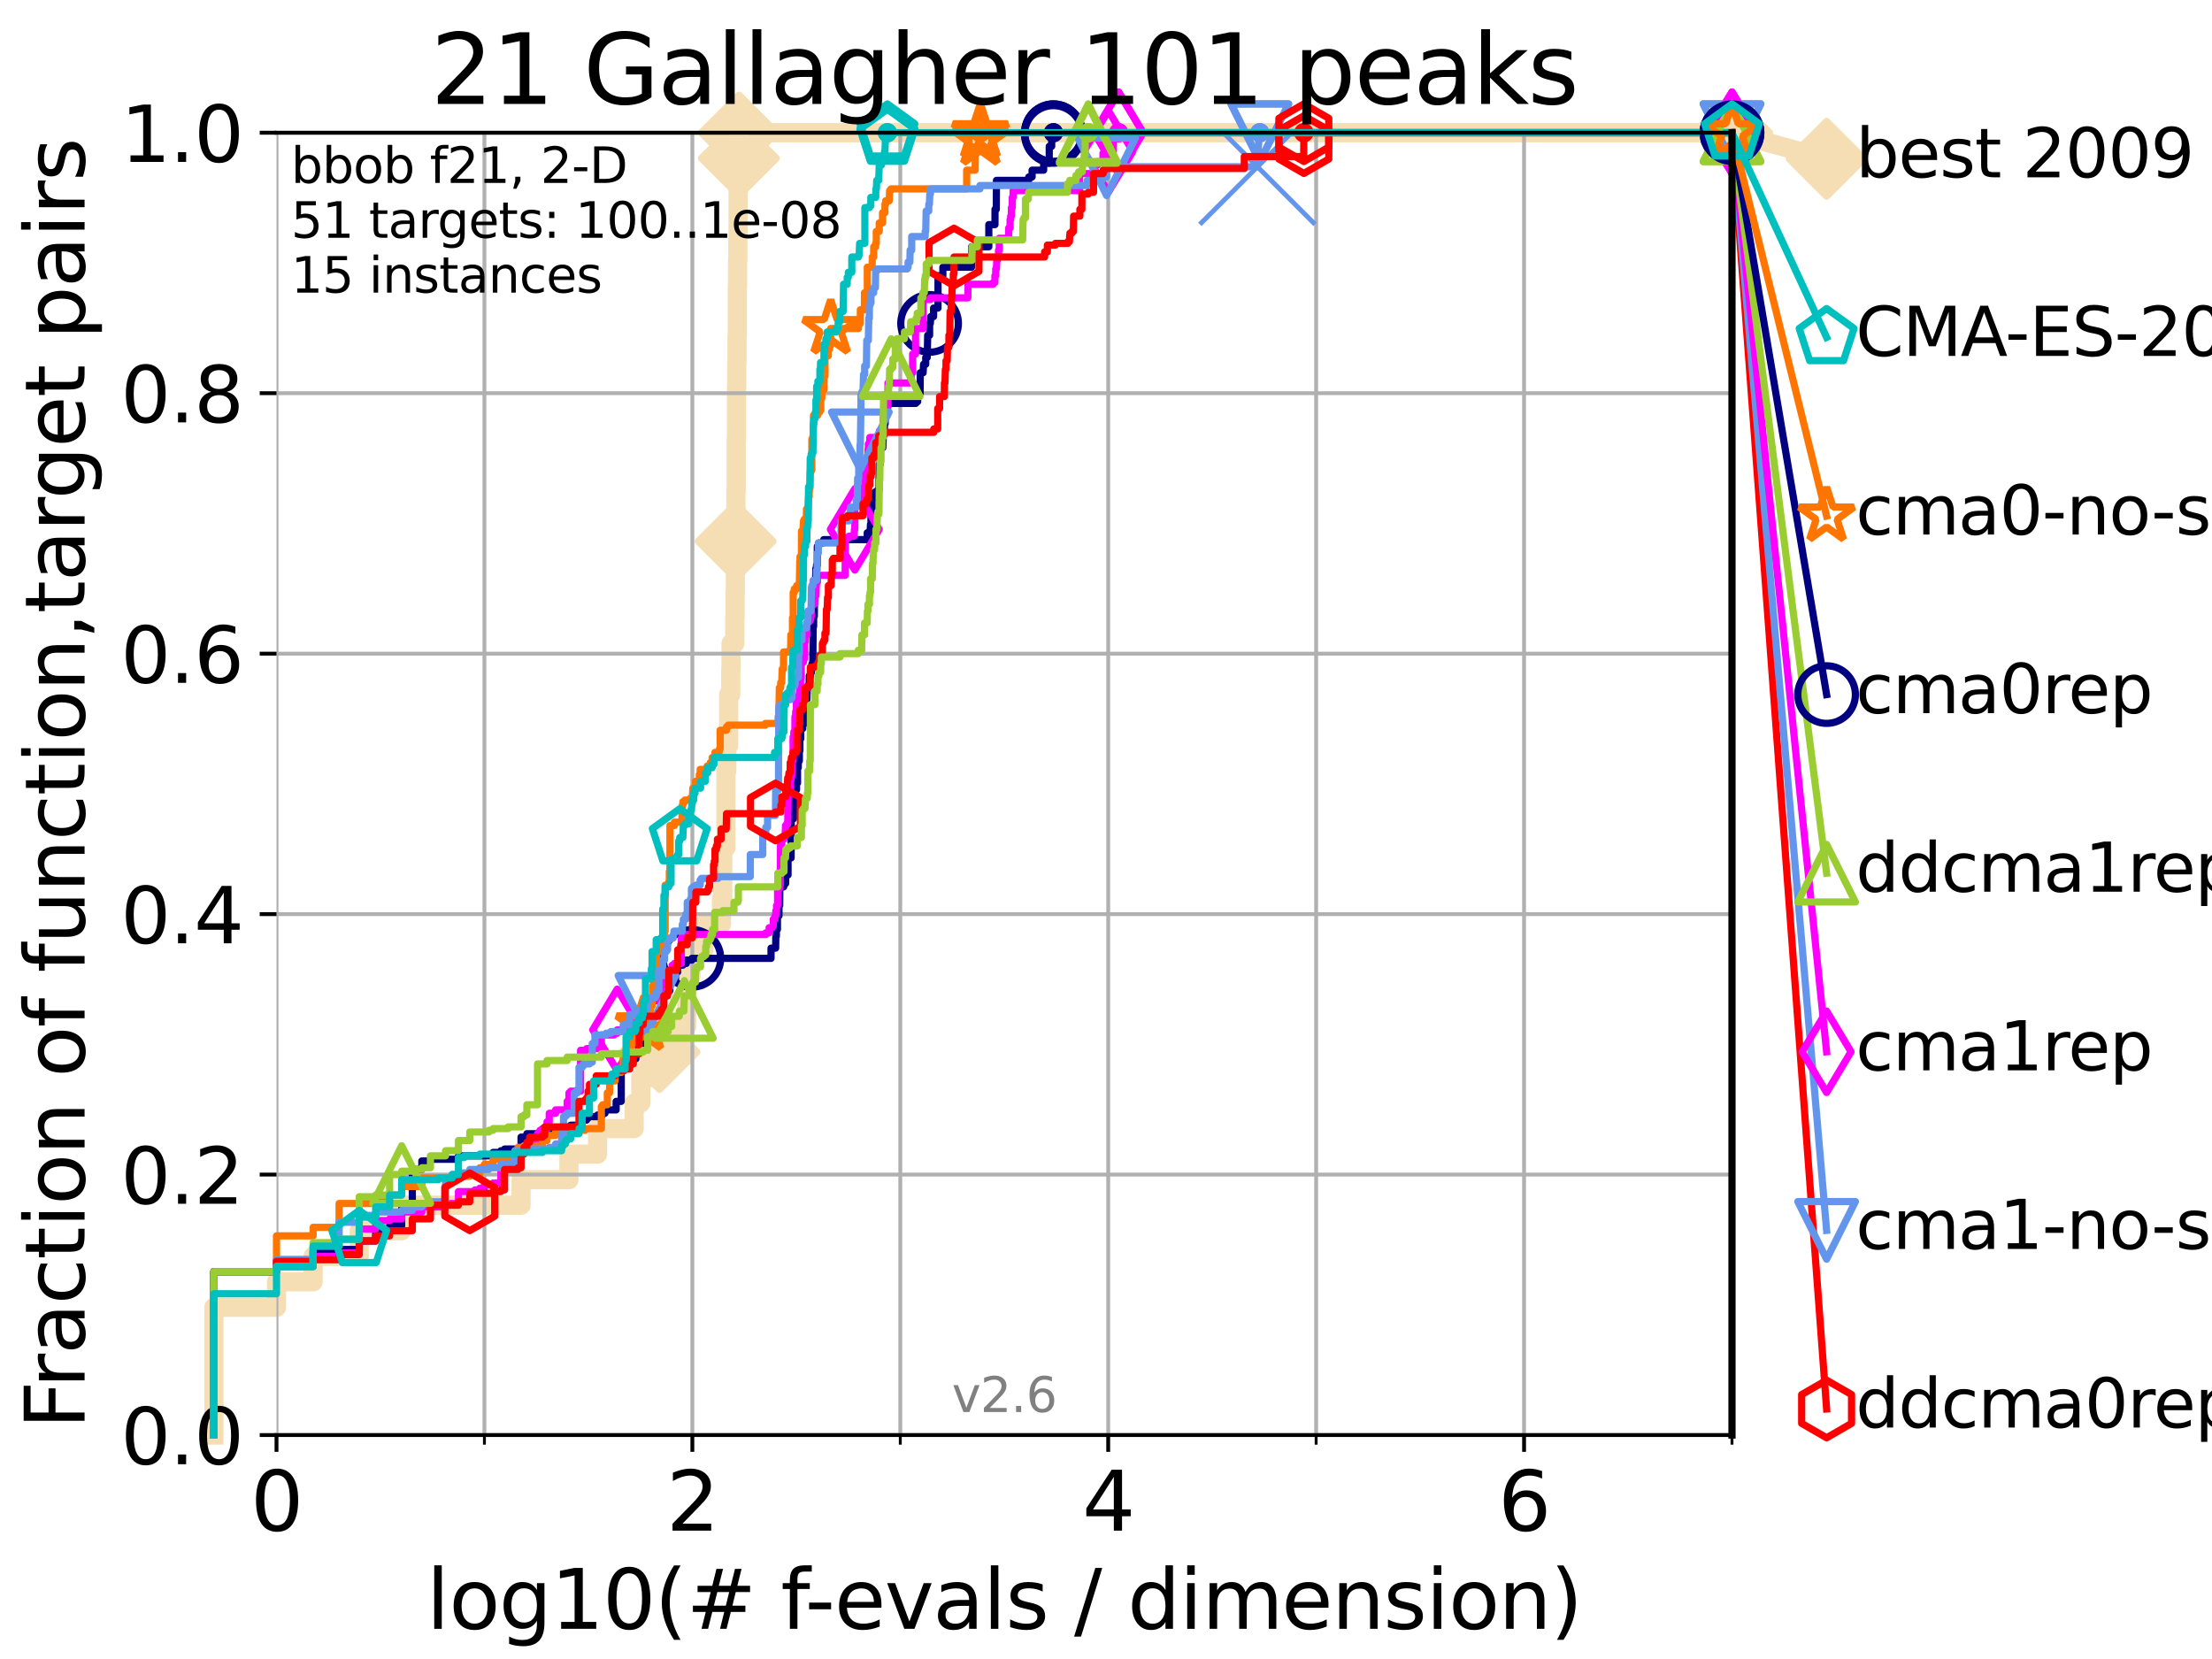 <?xml version="1.0" encoding="utf-8" standalone="no"?>
<!DOCTYPE svg PUBLIC "-//W3C//DTD SVG 1.1//EN"
  "http://www.w3.org/Graphics/SVG/1.1/DTD/svg11.dtd">
<svg xmlns:xlink="http://www.w3.org/1999/xlink" width="460.8pt" height="345.6pt" viewBox="0 0 460.8 345.6" xmlns="http://www.w3.org/2000/svg" version="1.1">
 <defs>
  <style type="text/css">*{stroke-linejoin: round; stroke-linecap: butt}</style>
 </defs>
 <g id="figure_1">
  <g id="patch_1">
   <path d="M 0 345.6 
L 460.8 345.6 
L 460.8 0 
L 0 0 
z
" style="fill: #ffffff"/>
  </g>
  <g id="axes_1">
   <g id="patch_2">
    <path d="M 57.6 298.944 
L 360.806 298.944 
L 360.806 27.648 
L 57.6 27.648 
z
" style="fill: #ffffff"/>
   </g>
   <g id="line2d_1">
    <path d="M 44.561 298.944 
L 44.561 272.346 
L 57.6 272.346 
L 57.6 267.027 
L 65.227 267.027 
L 65.227 261.707 
L 74.837 261.707 
L 74.837 256.388 
L 83.678 256.388 
L 83.678 251.068 
L 108.543 251.068 
L 108.543 245.749 
L 118.525 245.749 
L 118.525 240.429 
L 124.482 240.429 
L 124.482 235.11 
L 132.109 235.11 
L 132.109 229.79 
L 133.49 229.79 
L 133.49 224.471 
L 137.386 224.471 
L 137.386 219.151 
L 141.611 219.151 
L 141.611 213.832 
L 143.066 213.832 
L 143.066 203.192 
L 143.946 203.192 
L 143.946 197.873 
L 146.613 197.873 
L 146.613 192.553 
L 150.289 192.553 
L 150.289 187.234 
L 150.56 187.234 
L 150.56 176.595 
L 151.22 176.595 
L 151.22 160.636 
L 151.414 160.636 
L 151.414 155.317 
L 151.795 155.317 
L 151.795 144.678 
L 152.23 144.678 
L 152.23 139.358 
L 152.292 139.358 
L 152.292 134.039 
L 153.072 134.039 
L 153.072 128.719 
L 153.131 128.719 
L 153.131 123.4 
L 153.189 123.4 
L 153.189 118.08 
L 153.247 118.08 
L 153.247 112.76 
L 153.306 112.76 
L 153.306 102.121 
L 153.364 102.121 
L 153.364 91.482 
L 153.421 91.482 
L 153.421 80.843 
L 153.479 80.843 
L 153.479 75.524 
L 153.536 75.524 
L 153.536 70.204 
L 153.594 70.204 
L 153.594 59.565 
L 153.651 59.565 
L 153.651 54.246 
L 153.708 54.246 
L 153.708 48.926 
L 153.764 48.926 
L 153.764 32.968 
L 153.934 32.968 
L 153.934 27.648 
L 360.806 27.648 
" style="fill: none; stroke: #f5deb3; stroke-width: 4; stroke-linecap: square"/>
   </g>
   <g id="line2d_2">
    <defs>
     <path id="me0d447f584" d="M -0 7.778 
L 7.778 0 
L 0 -7.778 
L -7.778 -0 
z
" style="stroke: #f5deb3; stroke-width: 1.5; stroke-linejoin: miter"/>
    </defs>
    <g>
     <use xlink:href="#me0d447f584" x="137.386" y="219.151" style="fill: #f5deb3; stroke: #f5deb3; stroke-width: 1.5; stroke-linejoin: miter"/>
     <use xlink:href="#me0d447f584" x="153.247" y="112.76" style="fill: #f5deb3; stroke: #f5deb3; stroke-width: 1.5; stroke-linejoin: miter"/>
     <use xlink:href="#me0d447f584" x="153.934" y="32.968" style="fill: #f5deb3; stroke: #f5deb3; stroke-width: 1.5; stroke-linejoin: miter"/>
     <use xlink:href="#me0d447f584" x="153.934" y="27.648" style="fill: #f5deb3; stroke: #f5deb3; stroke-width: 1.5; stroke-linejoin: miter"/>
     <use xlink:href="#me0d447f584" x="153.934" y="27.648" style="fill: #f5deb3; stroke: #f5deb3; stroke-width: 1.5; stroke-linejoin: miter"/>
     <use xlink:href="#me0d447f584" x="360.806" y="27.648" style="fill: #f5deb3; stroke: #f5deb3; stroke-width: 1.5; stroke-linejoin: miter"/>
    </g>
   </g>
   <g id="line2d_3">
    <path style="fill: none; stroke: #f5deb3; stroke-width: 4; stroke-linecap: square"/>
    <g/>
   </g>
   <g id="line2d_4">
    <path d="M 360.806 27.648 
L 380.515 33.074 
" style="fill: none; stroke: #f5deb3; stroke-width: 4; stroke-linecap: square"/>
    <g>
     <use xlink:href="#me0d447f584" x="360.806" y="27.648" style="fill: #f5deb3; stroke: #f5deb3; stroke-width: 1.5; stroke-linejoin: miter"/>
     <use xlink:href="#me0d447f584" x="380.515" y="33.074" style="fill: #f5deb3; stroke: #f5deb3; stroke-width: 1.5; stroke-linejoin: miter"/>
    </g>
   </g>
   <g id="matplotlib.axis_1">
    <g id="xtick_1">
     <g id="line2d_5">
      <path d="M 57.6 298.944 
L 57.6 27.648 
" clip-path="url(#pcd56314d34)" style="fill: none; stroke: #b0b0b0; stroke-width: 0.8; stroke-linecap: square"/>
     </g>
     <g id="line2d_6">
      <defs>
       <path id="m4da3ca540e" d="M 0 0 
L 0 3.5 
" style="stroke: #000000; stroke-width: 0.8"/>
      </defs>
      <g>
       <use xlink:href="#m4da3ca540e" x="57.6" y="298.944" style="stroke: #000000; stroke-width: 0.8"/>
      </g>
     </g>
     <g id="text_1">
      <!-- 0 -->
      <g transform="translate(52.192 318.861)scale(0.17 -0.17)">
       <defs>
        <path id="DejaVuSans-30" d="M 2034 4250 
Q 1547 4250 1301 3770 
Q 1056 3291 1056 2328 
Q 1056 1369 1301 889 
Q 1547 409 2034 409 
Q 2525 409 2770 889 
Q 3016 1369 3016 2328 
Q 3016 3291 2770 3770 
Q 2525 4250 2034 4250 
z
M 2034 4750 
Q 2819 4750 3233 4129 
Q 3647 3509 3647 2328 
Q 3647 1150 3233 529 
Q 2819 -91 2034 -91 
Q 1250 -91 836 529 
Q 422 1150 422 2328 
Q 422 3509 836 4129 
Q 1250 4750 2034 4750 
z
" transform="scale(0.016)"/>
       </defs>
       <use xlink:href="#DejaVuSans-30"/>
      </g>
     </g>
    </g>
    <g id="xtick_2">
     <g id="line2d_7">
      <path d="M 144.23 298.944 
L 144.23 27.648 
" clip-path="url(#pcd56314d34)" style="fill: none; stroke: #b0b0b0; stroke-width: 0.8; stroke-linecap: square"/>
     </g>
     <g id="line2d_8">
      <g>
       <use xlink:href="#m4da3ca540e" x="144.23" y="298.944" style="stroke: #000000; stroke-width: 0.8"/>
      </g>
     </g>
     <g id="text_2">
      <!-- 2 -->
      <g transform="translate(138.822 318.861)scale(0.17 -0.17)">
       <defs>
        <path id="DejaVuSans-32" d="M 1228 531 
L 3431 531 
L 3431 0 
L 469 0 
L 469 531 
Q 828 903 1448 1529 
Q 2069 2156 2228 2338 
Q 2531 2678 2651 2914 
Q 2772 3150 2772 3378 
Q 2772 3750 2511 3984 
Q 2250 4219 1831 4219 
Q 1534 4219 1204 4116 
Q 875 4013 500 3803 
L 500 4441 
Q 881 4594 1212 4672 
Q 1544 4750 1819 4750 
Q 2544 4750 2975 4387 
Q 3406 4025 3406 3419 
Q 3406 3131 3298 2873 
Q 3191 2616 2906 2266 
Q 2828 2175 2409 1742 
Q 1991 1309 1228 531 
z
" transform="scale(0.016)"/>
       </defs>
       <use xlink:href="#DejaVuSans-32"/>
      </g>
     </g>
    </g>
    <g id="xtick_3">
     <g id="line2d_9">
      <path d="M 230.861 298.944 
L 230.861 27.648 
" clip-path="url(#pcd56314d34)" style="fill: none; stroke: #b0b0b0; stroke-width: 0.8; stroke-linecap: square"/>
     </g>
     <g id="line2d_10">
      <g>
       <use xlink:href="#m4da3ca540e" x="230.861" y="298.944" style="stroke: #000000; stroke-width: 0.8"/>
      </g>
     </g>
     <g id="text_3">
      <!-- 4 -->
      <g transform="translate(225.453 318.861)scale(0.17 -0.17)">
       <defs>
        <path id="DejaVuSans-34" d="M 2419 4116 
L 825 1625 
L 2419 1625 
L 2419 4116 
z
M 2253 4666 
L 3047 4666 
L 3047 1625 
L 3713 1625 
L 3713 1100 
L 3047 1100 
L 3047 0 
L 2419 0 
L 2419 1100 
L 313 1100 
L 313 1709 
L 2253 4666 
z
" transform="scale(0.016)"/>
       </defs>
       <use xlink:href="#DejaVuSans-34"/>
      </g>
     </g>
    </g>
    <g id="xtick_4">
     <g id="line2d_11">
      <path d="M 317.491 298.944 
L 317.491 27.648 
" clip-path="url(#pcd56314d34)" style="fill: none; stroke: #b0b0b0; stroke-width: 0.8; stroke-linecap: square"/>
     </g>
     <g id="line2d_12">
      <g>
       <use xlink:href="#m4da3ca540e" x="317.491" y="298.944" style="stroke: #000000; stroke-width: 0.8"/>
      </g>
     </g>
     <g id="text_4">
      <!-- 6 -->
      <g transform="translate(312.083 318.861)scale(0.17 -0.17)">
       <defs>
        <path id="DejaVuSans-36" d="M 2113 2584 
Q 1688 2584 1439 2293 
Q 1191 2003 1191 1497 
Q 1191 994 1439 701 
Q 1688 409 2113 409 
Q 2538 409 2786 701 
Q 3034 994 3034 1497 
Q 3034 2003 2786 2293 
Q 2538 2584 2113 2584 
z
M 3366 4563 
L 3366 3988 
Q 3128 4100 2886 4159 
Q 2644 4219 2406 4219 
Q 1781 4219 1451 3797 
Q 1122 3375 1075 2522 
Q 1259 2794 1537 2939 
Q 1816 3084 2150 3084 
Q 2853 3084 3261 2657 
Q 3669 2231 3669 1497 
Q 3669 778 3244 343 
Q 2819 -91 2113 -91 
Q 1303 -91 875 529 
Q 447 1150 447 2328 
Q 447 3434 972 4092 
Q 1497 4750 2381 4750 
Q 2619 4750 2861 4703 
Q 3103 4656 3366 4563 
z
" transform="scale(0.016)"/>
       </defs>
       <use xlink:href="#DejaVuSans-36"/>
      </g>
     </g>
    </g>
    <g id="xtick_5">
     <g id="line2d_13">
      <path d="M 100.915 298.944 
L 100.915 27.648 
" clip-path="url(#pcd56314d34)" style="fill: none; stroke: #b0b0b0; stroke-width: 0.8; stroke-linecap: square"/>
     </g>
     <g id="line2d_14">
      <defs>
       <path id="mba2e1545f2" d="M 0 0 
L 0 2 
" style="stroke: #000000; stroke-width: 0.6"/>
      </defs>
      <g>
       <use xlink:href="#mba2e1545f2" x="100.915" y="298.944" style="stroke: #000000; stroke-width: 0.6"/>
      </g>
     </g>
    </g>
    <g id="xtick_6">
     <g id="line2d_15">
      <path d="M 187.546 298.944 
L 187.546 27.648 
" clip-path="url(#pcd56314d34)" style="fill: none; stroke: #b0b0b0; stroke-width: 0.8; stroke-linecap: square"/>
     </g>
     <g id="line2d_16">
      <g>
       <use xlink:href="#mba2e1545f2" x="187.546" y="298.944" style="stroke: #000000; stroke-width: 0.6"/>
      </g>
     </g>
    </g>
    <g id="xtick_7">
     <g id="line2d_17">
      <path d="M 274.176 298.944 
L 274.176 27.648 
" clip-path="url(#pcd56314d34)" style="fill: none; stroke: #b0b0b0; stroke-width: 0.8; stroke-linecap: square"/>
     </g>
     <g id="line2d_18">
      <g>
       <use xlink:href="#mba2e1545f2" x="274.176" y="298.944" style="stroke: #000000; stroke-width: 0.6"/>
      </g>
     </g>
    </g>
    <g id="xtick_8">
     <g id="line2d_19">
      <path d="M 360.806 298.944 
L 360.806 27.648 
" clip-path="url(#pcd56314d34)" style="fill: none; stroke: #b0b0b0; stroke-width: 0.8; stroke-linecap: square"/>
     </g>
     <g id="line2d_20">
      <g>
       <use xlink:href="#mba2e1545f2" x="360.806" y="298.944" style="stroke: #000000; stroke-width: 0.6"/>
      </g>
     </g>
    </g>
    <g id="text_5">
     <!-- log10(# f-evals / dimension) -->
     <g transform="translate(88.823 339.314)scale(0.17 -0.17)">
      <defs>
       <path id="DejaVuSans-6c" d="M 603 4863 
L 1178 4863 
L 1178 0 
L 603 0 
L 603 4863 
z
" transform="scale(0.016)"/>
       <path id="DejaVuSans-6f" d="M 1959 3097 
Q 1497 3097 1228 2736 
Q 959 2375 959 1747 
Q 959 1119 1226 758 
Q 1494 397 1959 397 
Q 2419 397 2687 759 
Q 2956 1122 2956 1747 
Q 2956 2369 2687 2733 
Q 2419 3097 1959 3097 
z
M 1959 3584 
Q 2709 3584 3137 3096 
Q 3566 2609 3566 1747 
Q 3566 888 3137 398 
Q 2709 -91 1959 -91 
Q 1206 -91 779 398 
Q 353 888 353 1747 
Q 353 2609 779 3096 
Q 1206 3584 1959 3584 
z
" transform="scale(0.016)"/>
       <path id="DejaVuSans-67" d="M 2906 1791 
Q 2906 2416 2648 2759 
Q 2391 3103 1925 3103 
Q 1463 3103 1205 2759 
Q 947 2416 947 1791 
Q 947 1169 1205 825 
Q 1463 481 1925 481 
Q 2391 481 2648 825 
Q 2906 1169 2906 1791 
z
M 3481 434 
Q 3481 -459 3084 -895 
Q 2688 -1331 1869 -1331 
Q 1566 -1331 1297 -1286 
Q 1028 -1241 775 -1147 
L 775 -588 
Q 1028 -725 1275 -790 
Q 1522 -856 1778 -856 
Q 2344 -856 2625 -561 
Q 2906 -266 2906 331 
L 2906 616 
Q 2728 306 2450 153 
Q 2172 0 1784 0 
Q 1141 0 747 490 
Q 353 981 353 1791 
Q 353 2603 747 3093 
Q 1141 3584 1784 3584 
Q 2172 3584 2450 3431 
Q 2728 3278 2906 2969 
L 2906 3500 
L 3481 3500 
L 3481 434 
z
" transform="scale(0.016)"/>
       <path id="DejaVuSans-31" d="M 794 531 
L 1825 531 
L 1825 4091 
L 703 3866 
L 703 4441 
L 1819 4666 
L 2450 4666 
L 2450 531 
L 3481 531 
L 3481 0 
L 794 0 
L 794 531 
z
" transform="scale(0.016)"/>
       <path id="DejaVuSans-28" d="M 1984 4856 
Q 1566 4138 1362 3434 
Q 1159 2731 1159 2009 
Q 1159 1288 1364 580 
Q 1569 -128 1984 -844 
L 1484 -844 
Q 1016 -109 783 600 
Q 550 1309 550 2009 
Q 550 2706 781 3412 
Q 1013 4119 1484 4856 
L 1984 4856 
z
" transform="scale(0.016)"/>
       <path id="DejaVuSans-23" d="M 3272 2816 
L 2363 2816 
L 2100 1772 
L 3016 1772 
L 3272 2816 
z
M 2803 4594 
L 2478 3297 
L 3391 3297 
L 3719 4594 
L 4219 4594 
L 3897 3297 
L 4872 3297 
L 4872 2816 
L 3775 2816 
L 3519 1772 
L 4513 1772 
L 4513 1294 
L 3397 1294 
L 3072 0 
L 2572 0 
L 2894 1294 
L 1978 1294 
L 1656 0 
L 1153 0 
L 1478 1294 
L 494 1294 
L 494 1772 
L 1594 1772 
L 1856 2816 
L 850 2816 
L 850 3297 
L 1978 3297 
L 2297 4594 
L 2803 4594 
z
" transform="scale(0.016)"/>
       <path id="DejaVuSans-20" transform="scale(0.016)"/>
       <path id="DejaVuSans-66" d="M 2375 4863 
L 2375 4384 
L 1825 4384 
Q 1516 4384 1395 4259 
Q 1275 4134 1275 3809 
L 1275 3500 
L 2222 3500 
L 2222 3053 
L 1275 3053 
L 1275 0 
L 697 0 
L 697 3053 
L 147 3053 
L 147 3500 
L 697 3500 
L 697 3744 
Q 697 4328 969 4595 
Q 1241 4863 1831 4863 
L 2375 4863 
z
" transform="scale(0.016)"/>
       <path id="DejaVuSans-2d" d="M 313 2009 
L 1997 2009 
L 1997 1497 
L 313 1497 
L 313 2009 
z
" transform="scale(0.016)"/>
       <path id="DejaVuSans-65" d="M 3597 1894 
L 3597 1613 
L 953 1613 
Q 991 1019 1311 708 
Q 1631 397 2203 397 
Q 2534 397 2845 478 
Q 3156 559 3463 722 
L 3463 178 
Q 3153 47 2828 -22 
Q 2503 -91 2169 -91 
Q 1331 -91 842 396 
Q 353 884 353 1716 
Q 353 2575 817 3079 
Q 1281 3584 2069 3584 
Q 2775 3584 3186 3129 
Q 3597 2675 3597 1894 
z
M 3022 2063 
Q 3016 2534 2758 2815 
Q 2500 3097 2075 3097 
Q 1594 3097 1305 2825 
Q 1016 2553 972 2059 
L 3022 2063 
z
" transform="scale(0.016)"/>
       <path id="DejaVuSans-76" d="M 191 3500 
L 800 3500 
L 1894 563 
L 2988 3500 
L 3597 3500 
L 2284 0 
L 1503 0 
L 191 3500 
z
" transform="scale(0.016)"/>
       <path id="DejaVuSans-61" d="M 2194 1759 
Q 1497 1759 1228 1600 
Q 959 1441 959 1056 
Q 959 750 1161 570 
Q 1363 391 1709 391 
Q 2188 391 2477 730 
Q 2766 1069 2766 1631 
L 2766 1759 
L 2194 1759 
z
M 3341 1997 
L 3341 0 
L 2766 0 
L 2766 531 
Q 2569 213 2275 61 
Q 1981 -91 1556 -91 
Q 1019 -91 701 211 
Q 384 513 384 1019 
Q 384 1609 779 1909 
Q 1175 2209 1959 2209 
L 2766 2209 
L 2766 2266 
Q 2766 2663 2505 2880 
Q 2244 3097 1772 3097 
Q 1472 3097 1187 3025 
Q 903 2953 641 2809 
L 641 3341 
Q 956 3463 1253 3523 
Q 1550 3584 1831 3584 
Q 2591 3584 2966 3190 
Q 3341 2797 3341 1997 
z
" transform="scale(0.016)"/>
       <path id="DejaVuSans-73" d="M 2834 3397 
L 2834 2853 
Q 2591 2978 2328 3040 
Q 2066 3103 1784 3103 
Q 1356 3103 1142 2972 
Q 928 2841 928 2578 
Q 928 2378 1081 2264 
Q 1234 2150 1697 2047 
L 1894 2003 
Q 2506 1872 2764 1633 
Q 3022 1394 3022 966 
Q 3022 478 2636 193 
Q 2250 -91 1575 -91 
Q 1294 -91 989 -36 
Q 684 19 347 128 
L 347 722 
Q 666 556 975 473 
Q 1284 391 1588 391 
Q 1994 391 2212 530 
Q 2431 669 2431 922 
Q 2431 1156 2273 1281 
Q 2116 1406 1581 1522 
L 1381 1569 
Q 847 1681 609 1914 
Q 372 2147 372 2553 
Q 372 3047 722 3315 
Q 1072 3584 1716 3584 
Q 2034 3584 2315 3537 
Q 2597 3491 2834 3397 
z
" transform="scale(0.016)"/>
       <path id="DejaVuSans-2f" d="M 1625 4666 
L 2156 4666 
L 531 -594 
L 0 -594 
L 1625 4666 
z
" transform="scale(0.016)"/>
       <path id="DejaVuSans-64" d="M 2906 2969 
L 2906 4863 
L 3481 4863 
L 3481 0 
L 2906 0 
L 2906 525 
Q 2725 213 2448 61 
Q 2172 -91 1784 -91 
Q 1150 -91 751 415 
Q 353 922 353 1747 
Q 353 2572 751 3078 
Q 1150 3584 1784 3584 
Q 2172 3584 2448 3432 
Q 2725 3281 2906 2969 
z
M 947 1747 
Q 947 1113 1208 752 
Q 1469 391 1925 391 
Q 2381 391 2643 752 
Q 2906 1113 2906 1747 
Q 2906 2381 2643 2742 
Q 2381 3103 1925 3103 
Q 1469 3103 1208 2742 
Q 947 2381 947 1747 
z
" transform="scale(0.016)"/>
       <path id="DejaVuSans-69" d="M 603 3500 
L 1178 3500 
L 1178 0 
L 603 0 
L 603 3500 
z
M 603 4863 
L 1178 4863 
L 1178 4134 
L 603 4134 
L 603 4863 
z
" transform="scale(0.016)"/>
       <path id="DejaVuSans-6d" d="M 3328 2828 
Q 3544 3216 3844 3400 
Q 4144 3584 4550 3584 
Q 5097 3584 5394 3201 
Q 5691 2819 5691 2113 
L 5691 0 
L 5113 0 
L 5113 2094 
Q 5113 2597 4934 2840 
Q 4756 3084 4391 3084 
Q 3944 3084 3684 2787 
Q 3425 2491 3425 1978 
L 3425 0 
L 2847 0 
L 2847 2094 
Q 2847 2600 2669 2842 
Q 2491 3084 2119 3084 
Q 1678 3084 1418 2786 
Q 1159 2488 1159 1978 
L 1159 0 
L 581 0 
L 581 3500 
L 1159 3500 
L 1159 2956 
Q 1356 3278 1631 3431 
Q 1906 3584 2284 3584 
Q 2666 3584 2933 3390 
Q 3200 3197 3328 2828 
z
" transform="scale(0.016)"/>
       <path id="DejaVuSans-6e" d="M 3513 2113 
L 3513 0 
L 2938 0 
L 2938 2094 
Q 2938 2591 2744 2837 
Q 2550 3084 2163 3084 
Q 1697 3084 1428 2787 
Q 1159 2491 1159 1978 
L 1159 0 
L 581 0 
L 581 3500 
L 1159 3500 
L 1159 2956 
Q 1366 3272 1645 3428 
Q 1925 3584 2291 3584 
Q 2894 3584 3203 3211 
Q 3513 2838 3513 2113 
z
" transform="scale(0.016)"/>
       <path id="DejaVuSans-29" d="M 513 4856 
L 1013 4856 
Q 1481 4119 1714 3412 
Q 1947 2706 1947 2009 
Q 1947 1309 1714 600 
Q 1481 -109 1013 -844 
L 513 -844 
Q 928 -128 1133 580 
Q 1338 1288 1338 2009 
Q 1338 2731 1133 3434 
Q 928 4138 513 4856 
z
" transform="scale(0.016)"/>
      </defs>
      <use xlink:href="#DejaVuSans-6c"/>
      <use xlink:href="#DejaVuSans-6f" x="27.783"/>
      <use xlink:href="#DejaVuSans-67" x="88.965"/>
      <use xlink:href="#DejaVuSans-31" x="152.441"/>
      <use xlink:href="#DejaVuSans-30" x="216.064"/>
      <use xlink:href="#DejaVuSans-28" x="279.688"/>
      <use xlink:href="#DejaVuSans-23" x="318.701"/>
      <use xlink:href="#DejaVuSans-20" x="402.49"/>
      <use xlink:href="#DejaVuSans-66" x="434.277"/>
      <use xlink:href="#DejaVuSans-2d" x="463.982"/>
      <use xlink:href="#DejaVuSans-65" x="500.066"/>
      <use xlink:href="#DejaVuSans-76" x="561.59"/>
      <use xlink:href="#DejaVuSans-61" x="620.77"/>
      <use xlink:href="#DejaVuSans-6c" x="682.049"/>
      <use xlink:href="#DejaVuSans-73" x="709.832"/>
      <use xlink:href="#DejaVuSans-20" x="761.932"/>
      <use xlink:href="#DejaVuSans-2f" x="793.719"/>
      <use xlink:href="#DejaVuSans-20" x="827.41"/>
      <use xlink:href="#DejaVuSans-64" x="859.197"/>
      <use xlink:href="#DejaVuSans-69" x="922.674"/>
      <use xlink:href="#DejaVuSans-6d" x="950.457"/>
      <use xlink:href="#DejaVuSans-65" x="1047.869"/>
      <use xlink:href="#DejaVuSans-6e" x="1109.393"/>
      <use xlink:href="#DejaVuSans-73" x="1172.771"/>
      <use xlink:href="#DejaVuSans-69" x="1224.871"/>
      <use xlink:href="#DejaVuSans-6f" x="1252.654"/>
      <use xlink:href="#DejaVuSans-6e" x="1313.836"/>
      <use xlink:href="#DejaVuSans-29" x="1377.215"/>
     </g>
    </g>
   </g>
   <g id="matplotlib.axis_2">
    <g id="ytick_1">
     <g id="line2d_21">
      <path d="M 57.6 298.944 
L 360.806 298.944 
" clip-path="url(#pcd56314d34)" style="fill: none; stroke: #b0b0b0; stroke-width: 0.8; stroke-linecap: square"/>
     </g>
     <g id="line2d_22">
      <defs>
       <path id="m3d7009e7f7" d="M 0 0 
L -3.5 0 
" style="stroke: #000000; stroke-width: 0.8"/>
      </defs>
      <g>
       <use xlink:href="#m3d7009e7f7" x="57.6" y="298.944" style="stroke: #000000; stroke-width: 0.8"/>
      </g>
     </g>
     <g id="text_6">
      <!-- 0.0 -->
      <g transform="translate(25.155 305.023)scale(0.16 -0.16)">
       <defs>
        <path id="DejaVuSans-2e" d="M 684 794 
L 1344 794 
L 1344 0 
L 684 0 
L 684 794 
z
" transform="scale(0.016)"/>
       </defs>
       <use xlink:href="#DejaVuSans-30"/>
       <use xlink:href="#DejaVuSans-2e" x="63.623"/>
       <use xlink:href="#DejaVuSans-30" x="95.41"/>
      </g>
     </g>
    </g>
    <g id="ytick_2">
     <g id="line2d_23">
      <path d="M 57.6 244.685 
L 360.806 244.685 
" clip-path="url(#pcd56314d34)" style="fill: none; stroke: #b0b0b0; stroke-width: 0.8; stroke-linecap: square"/>
     </g>
     <g id="line2d_24">
      <g>
       <use xlink:href="#m3d7009e7f7" x="57.6" y="244.685" style="stroke: #000000; stroke-width: 0.8"/>
      </g>
     </g>
     <g id="text_7">
      <!-- 0.2 -->
      <g transform="translate(25.155 250.764)scale(0.16 -0.16)">
       <use xlink:href="#DejaVuSans-30"/>
       <use xlink:href="#DejaVuSans-2e" x="63.623"/>
       <use xlink:href="#DejaVuSans-32" x="95.41"/>
      </g>
     </g>
    </g>
    <g id="ytick_3">
     <g id="line2d_25">
      <path d="M 57.6 190.426 
L 360.806 190.426 
" clip-path="url(#pcd56314d34)" style="fill: none; stroke: #b0b0b0; stroke-width: 0.8; stroke-linecap: square"/>
     </g>
     <g id="line2d_26">
      <g>
       <use xlink:href="#m3d7009e7f7" x="57.6" y="190.426" style="stroke: #000000; stroke-width: 0.8"/>
      </g>
     </g>
     <g id="text_8">
      <!-- 0.4 -->
      <g transform="translate(25.155 196.504)scale(0.16 -0.16)">
       <use xlink:href="#DejaVuSans-30"/>
       <use xlink:href="#DejaVuSans-2e" x="63.623"/>
       <use xlink:href="#DejaVuSans-34" x="95.41"/>
      </g>
     </g>
    </g>
    <g id="ytick_4">
     <g id="line2d_27">
      <path d="M 57.6 136.166 
L 360.806 136.166 
" clip-path="url(#pcd56314d34)" style="fill: none; stroke: #b0b0b0; stroke-width: 0.8; stroke-linecap: square"/>
     </g>
     <g id="line2d_28">
      <g>
       <use xlink:href="#m3d7009e7f7" x="57.6" y="136.166" style="stroke: #000000; stroke-width: 0.8"/>
      </g>
     </g>
     <g id="text_9">
      <!-- 0.6 -->
      <g transform="translate(25.155 142.245)scale(0.16 -0.16)">
       <use xlink:href="#DejaVuSans-30"/>
       <use xlink:href="#DejaVuSans-2e" x="63.623"/>
       <use xlink:href="#DejaVuSans-36" x="95.41"/>
      </g>
     </g>
    </g>
    <g id="ytick_5">
     <g id="line2d_29">
      <path d="M 57.6 81.907 
L 360.806 81.907 
" clip-path="url(#pcd56314d34)" style="fill: none; stroke: #b0b0b0; stroke-width: 0.8; stroke-linecap: square"/>
     </g>
     <g id="line2d_30">
      <g>
       <use xlink:href="#m3d7009e7f7" x="57.6" y="81.907" style="stroke: #000000; stroke-width: 0.8"/>
      </g>
     </g>
     <g id="text_10">
      <!-- 0.8 -->
      <g transform="translate(25.155 87.986)scale(0.16 -0.16)">
       <defs>
        <path id="DejaVuSans-38" d="M 2034 2216 
Q 1584 2216 1326 1975 
Q 1069 1734 1069 1313 
Q 1069 891 1326 650 
Q 1584 409 2034 409 
Q 2484 409 2743 651 
Q 3003 894 3003 1313 
Q 3003 1734 2745 1975 
Q 2488 2216 2034 2216 
z
M 1403 2484 
Q 997 2584 770 2862 
Q 544 3141 544 3541 
Q 544 4100 942 4425 
Q 1341 4750 2034 4750 
Q 2731 4750 3128 4425 
Q 3525 4100 3525 3541 
Q 3525 3141 3298 2862 
Q 3072 2584 2669 2484 
Q 3125 2378 3379 2068 
Q 3634 1759 3634 1313 
Q 3634 634 3220 271 
Q 2806 -91 2034 -91 
Q 1263 -91 848 271 
Q 434 634 434 1313 
Q 434 1759 690 2068 
Q 947 2378 1403 2484 
z
M 1172 3481 
Q 1172 3119 1398 2916 
Q 1625 2713 2034 2713 
Q 2441 2713 2670 2916 
Q 2900 3119 2900 3481 
Q 2900 3844 2670 4047 
Q 2441 4250 2034 4250 
Q 1625 4250 1398 4047 
Q 1172 3844 1172 3481 
z
" transform="scale(0.016)"/>
       </defs>
       <use xlink:href="#DejaVuSans-30"/>
       <use xlink:href="#DejaVuSans-2e" x="63.623"/>
       <use xlink:href="#DejaVuSans-38" x="95.41"/>
      </g>
     </g>
    </g>
    <g id="ytick_6">
     <g id="line2d_31">
      <path d="M 57.6 27.648 
L 360.806 27.648 
" clip-path="url(#pcd56314d34)" style="fill: none; stroke: #b0b0b0; stroke-width: 0.8; stroke-linecap: square"/>
     </g>
     <g id="line2d_32">
      <g>
       <use xlink:href="#m3d7009e7f7" x="57.6" y="27.648" style="stroke: #000000; stroke-width: 0.8"/>
      </g>
     </g>
     <g id="text_11">
      <!-- 1.0 -->
      <g transform="translate(25.155 33.727)scale(0.16 -0.16)">
       <use xlink:href="#DejaVuSans-31"/>
       <use xlink:href="#DejaVuSans-2e" x="63.623"/>
       <use xlink:href="#DejaVuSans-30" x="95.41"/>
      </g>
     </g>
    </g>
    <g id="text_12">
     <!-- Fraction of function,target pairs -->
     <g transform="translate(17.62 297.681)rotate(-90)scale(0.17 -0.17)">
      <defs>
       <path id="DejaVuSans-46" d="M 628 4666 
L 3309 4666 
L 3309 4134 
L 1259 4134 
L 1259 2759 
L 3109 2759 
L 3109 2228 
L 1259 2228 
L 1259 0 
L 628 0 
L 628 4666 
z
" transform="scale(0.016)"/>
       <path id="DejaVuSans-72" d="M 2631 2963 
Q 2534 3019 2420 3045 
Q 2306 3072 2169 3072 
Q 1681 3072 1420 2755 
Q 1159 2438 1159 1844 
L 1159 0 
L 581 0 
L 581 3500 
L 1159 3500 
L 1159 2956 
Q 1341 3275 1631 3429 
Q 1922 3584 2338 3584 
Q 2397 3584 2469 3576 
Q 2541 3569 2628 3553 
L 2631 2963 
z
" transform="scale(0.016)"/>
       <path id="DejaVuSans-63" d="M 3122 3366 
L 3122 2828 
Q 2878 2963 2633 3030 
Q 2388 3097 2138 3097 
Q 1578 3097 1268 2742 
Q 959 2388 959 1747 
Q 959 1106 1268 751 
Q 1578 397 2138 397 
Q 2388 397 2633 464 
Q 2878 531 3122 666 
L 3122 134 
Q 2881 22 2623 -34 
Q 2366 -91 2075 -91 
Q 1284 -91 818 406 
Q 353 903 353 1747 
Q 353 2603 823 3093 
Q 1294 3584 2113 3584 
Q 2378 3584 2631 3529 
Q 2884 3475 3122 3366 
z
" transform="scale(0.016)"/>
       <path id="DejaVuSans-74" d="M 1172 4494 
L 1172 3500 
L 2356 3500 
L 2356 3053 
L 1172 3053 
L 1172 1153 
Q 1172 725 1289 603 
Q 1406 481 1766 481 
L 2356 481 
L 2356 0 
L 1766 0 
Q 1100 0 847 248 
Q 594 497 594 1153 
L 594 3053 
L 172 3053 
L 172 3500 
L 594 3500 
L 594 4494 
L 1172 4494 
z
" transform="scale(0.016)"/>
       <path id="DejaVuSans-75" d="M 544 1381 
L 544 3500 
L 1119 3500 
L 1119 1403 
Q 1119 906 1312 657 
Q 1506 409 1894 409 
Q 2359 409 2629 706 
Q 2900 1003 2900 1516 
L 2900 3500 
L 3475 3500 
L 3475 0 
L 2900 0 
L 2900 538 
Q 2691 219 2414 64 
Q 2138 -91 1772 -91 
Q 1169 -91 856 284 
Q 544 659 544 1381 
z
M 1991 3584 
L 1991 3584 
z
" transform="scale(0.016)"/>
       <path id="DejaVuSans-2c" d="M 750 794 
L 1409 794 
L 1409 256 
L 897 -744 
L 494 -744 
L 750 256 
L 750 794 
z
" transform="scale(0.016)"/>
       <path id="DejaVuSans-70" d="M 1159 525 
L 1159 -1331 
L 581 -1331 
L 581 3500 
L 1159 3500 
L 1159 2969 
Q 1341 3281 1617 3432 
Q 1894 3584 2278 3584 
Q 2916 3584 3314 3078 
Q 3713 2572 3713 1747 
Q 3713 922 3314 415 
Q 2916 -91 2278 -91 
Q 1894 -91 1617 61 
Q 1341 213 1159 525 
z
M 3116 1747 
Q 3116 2381 2855 2742 
Q 2594 3103 2138 3103 
Q 1681 3103 1420 2742 
Q 1159 2381 1159 1747 
Q 1159 1113 1420 752 
Q 1681 391 2138 391 
Q 2594 391 2855 752 
Q 3116 1113 3116 1747 
z
" transform="scale(0.016)"/>
      </defs>
      <use xlink:href="#DejaVuSans-46"/>
      <use xlink:href="#DejaVuSans-72" x="50.27"/>
      <use xlink:href="#DejaVuSans-61" x="91.383"/>
      <use xlink:href="#DejaVuSans-63" x="152.662"/>
      <use xlink:href="#DejaVuSans-74" x="207.643"/>
      <use xlink:href="#DejaVuSans-69" x="246.852"/>
      <use xlink:href="#DejaVuSans-6f" x="274.635"/>
      <use xlink:href="#DejaVuSans-6e" x="335.816"/>
      <use xlink:href="#DejaVuSans-20" x="399.195"/>
      <use xlink:href="#DejaVuSans-6f" x="430.982"/>
      <use xlink:href="#DejaVuSans-66" x="492.164"/>
      <use xlink:href="#DejaVuSans-20" x="527.369"/>
      <use xlink:href="#DejaVuSans-66" x="559.156"/>
      <use xlink:href="#DejaVuSans-75" x="594.361"/>
      <use xlink:href="#DejaVuSans-6e" x="657.74"/>
      <use xlink:href="#DejaVuSans-63" x="721.119"/>
      <use xlink:href="#DejaVuSans-74" x="776.1"/>
      <use xlink:href="#DejaVuSans-69" x="815.309"/>
      <use xlink:href="#DejaVuSans-6f" x="843.092"/>
      <use xlink:href="#DejaVuSans-6e" x="904.273"/>
      <use xlink:href="#DejaVuSans-2c" x="967.652"/>
      <use xlink:href="#DejaVuSans-74" x="999.439"/>
      <use xlink:href="#DejaVuSans-61" x="1038.648"/>
      <use xlink:href="#DejaVuSans-72" x="1099.928"/>
      <use xlink:href="#DejaVuSans-67" x="1139.291"/>
      <use xlink:href="#DejaVuSans-65" x="1202.768"/>
      <use xlink:href="#DejaVuSans-74" x="1264.291"/>
      <use xlink:href="#DejaVuSans-20" x="1303.5"/>
      <use xlink:href="#DejaVuSans-70" x="1335.287"/>
      <use xlink:href="#DejaVuSans-61" x="1398.764"/>
      <use xlink:href="#DejaVuSans-69" x="1460.043"/>
      <use xlink:href="#DejaVuSans-72" x="1487.826"/>
      <use xlink:href="#DejaVuSans-73" x="1528.939"/>
     </g>
    </g>
   </g>
   <g id="line2d_33">
    <defs>
     <path id="m3aa69a1cac" d="M 0 1.5 
C 0.398 1.5 0.779 1.342 1.061 1.061 
C 1.342 0.779 1.5 0.398 1.5 0 
C 1.5 -0.398 1.342 -0.779 1.061 -1.061 
C 0.779 -1.342 0.398 -1.5 0 -1.5 
C -0.398 -1.5 -0.779 -1.342 -1.061 -1.061 
C -1.342 -0.779 -1.5 -0.398 -1.5 0 
C -1.5 0.398 -1.342 0.779 -1.061 1.061 
C -0.779 1.342 -0.398 1.5 0 1.5 
z
" style="stroke: #f5deb3"/>
    </defs>
    <g>
     <use xlink:href="#m3aa69a1cac" x="153.934" y="27.648" style="fill: #f5deb3; stroke: #f5deb3"/>
     <use xlink:href="#m3aa69a1cac" x="153.934" y="27.648" style="fill: #f5deb3; stroke: #f5deb3"/>
    </g>
   </g>
   <g id="line2d_34">
    <defs>
     <path id="m4e3c055dc4" d="M 0 1.5 
C 0.398 1.5 0.779 1.342 1.061 1.061 
C 1.342 0.779 1.5 0.398 1.5 0 
C 1.5 -0.398 1.342 -0.779 1.061 -1.061 
C 0.779 -1.342 0.398 -1.5 0 -1.5 
C -0.398 -1.5 -0.779 -1.342 -1.061 -1.061 
C -1.342 -0.779 -1.5 -0.398 -1.5 0 
C -1.5 0.398 -1.342 0.779 -1.061 1.061 
C -0.779 1.342 -0.398 1.5 0 1.5 
z
" style="stroke: #000080"/>
    </defs>
    <g>
     <use xlink:href="#m4e3c055dc4" x="219.446" y="27.648" style="fill: #000080; stroke: #000080"/>
     <use xlink:href="#m4e3c055dc4" x="219.446" y="27.648" style="fill: #000080; stroke: #000080"/>
    </g>
   </g>
   <g id="line2d_35">
    <path d="M 44.561 298.944 
L 44.561 264.899 
L 57.6 264.899 
L 57.6 263.835 
L 65.227 263.835 
L 65.227 260.643 
L 70.639 260.643 
L 70.639 260.289 
L 74.837 260.289 
L 74.837 258.516 
L 78.267 258.516 
L 78.267 256.742 
L 81.166 256.742 
L 81.166 255.324 
L 83.678 255.324 
L 83.678 251.778 
L 85.894 251.778 
L 85.894 243.621 
L 87.876 243.621 
L 87.876 241.848 
L 89.669 241.848 
L 89.669 241.493 
L 95.503 241.493 
L 95.503 240.784 
L 102.708 240.784 
L 102.708 240.075 
L 104.345 240.075 
L 104.345 239.72 
L 105.113 239.72 
L 105.113 239.365 
L 108.543 239.365 
L 108.543 236.883 
L 109.757 236.883 
L 109.757 236.174 
L 115.315 236.174 
L 115.315 235.464 
L 116.17 235.464 
L 116.17 235.11 
L 118.89 235.11 
L 118.89 234.4 
L 121.266 234.4 
L 121.266 233.336 
L 122.199 233.336 
L 122.199 232.982 
L 122.5 232.982 
L 122.5 232.627 
L 124.482 232.627 
L 124.482 232.273 
L 125.527 232.273 
L 125.527 231.918 
L 126.029 231.918 
L 126.029 231.209 
L 128.354 231.209 
L 128.354 229.435 
L 129.417 229.435 
L 129.417 223.052 
L 129.826 223.052 
L 129.826 221.634 
L 131.002 221.634 
L 131.002 220.924 
L 131.929 220.924 
L 131.929 220.57 
L 132.464 220.57 
L 132.464 218.442 
L 133.323 218.442 
L 133.323 218.087 
L 133.82 218.087 
L 133.82 217.733 
L 133.983 217.733 
L 133.983 217.378 
L 134.145 217.378 
L 134.145 215.959 
L 134.777 215.959 
L 134.777 214.895 
L 135.085 214.895 
L 135.085 213.477 
L 135.981 213.477 
L 135.981 211.704 
L 136.837 211.704 
L 136.837 211.349 
L 137.113 211.349 
L 137.113 210.994 
L 138.181 210.994 
L 138.181 207.448 
L 138.944 207.448 
L 138.944 206.384 
L 139.556 206.384 
L 139.556 204.966 
L 139.796 204.966 
L 139.796 204.611 
L 140.725 204.611 
L 140.725 202.483 
L 141.173 202.483 
L 141.173 201.065 
L 142.248 201.065 
L 142.248 200.71 
L 142.966 200.71 
L 142.966 200.001 
L 144.136 200.001 
L 144.136 199.646 
L 160.621 199.646 
L 160.621 197.518 
L 161.58 197.518 
L 161.617 195.036 
L 161.729 195.036 
L 161.729 193.617 
L 161.95 193.617 
L 161.95 190.78 
L 162.277 190.78 
L 162.277 188.652 
L 162.421 188.652 
L 162.457 184.751 
L 163.26 184.751 
L 163.26 184.042 
L 163.666 184.042 
L 163.666 182.269 
L 164.162 182.269 
L 164.162 178.723 
L 164.803 178.723 
L 164.834 170.566 
L 165.3 170.566 
L 165.331 165.956 
L 165.574 165.956 
L 165.665 164.892 
L 165.695 164.892 
L 165.695 164.537 
L 165.934 164.537 
L 165.934 163.119 
L 166.14 163.119 
L 166.14 159.927 
L 166.287 159.927 
L 166.316 158.508 
L 166.518 158.508 
L 166.518 156.381 
L 166.633 156.381 
L 166.633 153.898 
L 166.804 153.898 
L 166.804 151.77 
L 167.224 151.77 
L 167.224 151.061 
L 167.362 151.061 
L 167.472 146.805 
L 167.689 146.805 
L 167.689 145.742 
L 168.09 145.742 
L 168.169 143.614 
L 168.222 143.614 
L 168.222 142.904 
L 168.56 142.904 
L 168.586 140.777 
L 168.842 140.777 
L 168.842 140.067 
L 169.044 140.067 
L 169.145 138.294 
L 169.319 138.294 
L 169.393 130.492 
L 169.492 130.492 
L 169.492 128.364 
L 169.639 128.364 
L 169.687 122.336 
L 169.881 122.336 
L 169.953 118.435 
L 170.096 118.435 
L 170.096 117.725 
L 170.262 117.725 
L 170.262 113.824 
L 170.542 113.824 
L 170.542 113.115 
L 171.449 113.115 
L 171.449 112.76 
L 171.603 112.76 
L 171.603 112.406 
L 180.66 112.406 
L 180.66 110.987 
L 181.248 110.987 
L 181.34 109.214 
L 181.444 109.214 
L 181.444 105.668 
L 181.792 105.668 
L 181.792 102.831 
L 182.333 102.831 
L 182.333 102.476 
L 182.787 102.476 
L 182.787 102.121 
L 183.099 102.121 
L 183.147 96.802 
L 183.324 96.802 
L 183.324 93.256 
L 183.915 93.256 
L 184.018 90.418 
L 184.097 90.418 
L 184.108 89.355 
L 184.243 89.355 
L 184.255 88.291 
L 184.389 88.291 
L 184.488 84.39 
L 184.522 84.39 
L 184.522 84.035 
L 190.778 84.035 
L 190.778 83.68 
L 191.163 83.68 
L 191.163 81.907 
L 191.683 81.907 
L 191.706 77.652 
L 192.299 77.652 
L 192.401 75.878 
L 192.847 75.878 
L 192.847 74.46 
L 193.163 74.46 
L 193.254 69.85 
L 193.652 69.85 
L 193.652 67.367 
L 193.808 67.367 
L 193.895 65.949 
L 194.483 65.949 
L 194.483 64.175 
L 195.404 64.175 
L 195.41 57.437 
L 196.416 57.437 
L 196.416 55.664 
L 202.399 55.664 
L 202.399 51.409 
L 205.988 51.409 
L 205.988 46.798 
L 207.27 46.798 
L 207.28 43.607 
L 207.548 43.607 
L 207.581 37.578 
L 214.31 37.578 
L 214.31 36.869 
L 215.002 36.869 
L 215.002 35.45 
L 217.415 35.45 
L 217.415 34.031 
L 218.574 34.031 
L 218.574 30.485 
L 219.087 30.485 
L 219.087 28.003 
L 219.446 28.003 
L 219.446 27.648 
L 360.806 27.648 
L 360.806 27.648 
" style="fill: none; stroke: #000080; stroke-width: 1.5; stroke-linecap: square"/>
   </g>
   <g id="line2d_36">
    <defs>
     <path id="m29e7ba9005" d="M 0 6 
C 1.591 6 3.117 5.368 4.243 4.243 
C 5.368 3.117 6 1.591 6 0 
C 6 -1.591 5.368 -3.117 4.243 -4.243 
C 3.117 -5.368 1.591 -6 0 -6 
C -1.591 -6 -3.117 -5.368 -4.243 -4.243 
C -5.368 -3.117 -6 -1.591 -6 0 
C -6 1.591 -5.368 3.117 -4.243 4.243 
C -3.117 5.368 -1.591 6 0 6 
z
" style="stroke: #000080; stroke-width: 1.5"/>
    </defs>
    <g>
     <use xlink:href="#m29e7ba9005" x="144.136" y="199.646" style="fill-opacity: 0; stroke: #000080; stroke-width: 1.5"/>
     <use xlink:href="#m29e7ba9005" x="193.652" y="67.367" style="fill-opacity: 0; stroke: #000080; stroke-width: 1.5"/>
     <use xlink:href="#m29e7ba9005" x="219.446" y="28.003" style="fill-opacity: 0; stroke: #000080; stroke-width: 1.5"/>
     <use xlink:href="#m29e7ba9005" x="219.446" y="27.648" style="fill-opacity: 0; stroke: #000080; stroke-width: 1.5"/>
     <use xlink:href="#m29e7ba9005" x="219.446" y="27.648" style="fill-opacity: 0; stroke: #000080; stroke-width: 1.5"/>
     <use xlink:href="#m29e7ba9005" x="360.806" y="27.648" style="fill-opacity: 0; stroke: #000080; stroke-width: 1.5"/>
    </g>
   </g>
   <g id="line2d_37">
    <path style="fill: none; stroke: #000080; stroke-width: 1.5; stroke-linecap: square"/>
    <g/>
   </g>
   <g id="line2d_38">
    <defs>
     <path id="m3bf7cdf025" d="M 0 1.5 
C 0.398 1.5 0.779 1.342 1.061 1.061 
C 1.342 0.779 1.5 0.398 1.5 0 
C 1.5 -0.398 1.342 -0.779 1.061 -1.061 
C 0.779 -1.342 0.398 -1.5 0 -1.5 
C -0.398 -1.5 -0.779 -1.342 -1.061 -1.061 
C -1.342 -0.779 -1.5 -0.398 -1.5 0 
C -1.5 0.398 -1.342 0.779 -1.061 1.061 
C -0.779 1.342 -0.398 1.5 0 1.5 
z
" style="stroke: #ff00ff"/>
    </defs>
    <g>
     <use xlink:href="#m3bf7cdf025" x="233.025" y="27.648" style="fill: #ff00ff; stroke: #ff00ff"/>
     <use xlink:href="#m3bf7cdf025" x="233.025" y="27.648" style="fill: #ff00ff; stroke: #ff00ff"/>
    </g>
   </g>
   <g id="line2d_39">
    <path d="M 44.561 298.944 
L 44.561 264.899 
L 57.6 264.899 
L 57.6 262.417 
L 65.227 262.417 
L 65.227 261.707 
L 70.639 261.707 
L 70.639 260.998 
L 74.837 260.998 
L 74.837 256.033 
L 78.267 256.033 
L 78.267 254.26 
L 81.166 254.26 
L 81.166 253.905 
L 83.678 253.905 
L 83.678 252.487 
L 87.876 252.487 
L 87.876 251.423 
L 92.812 251.423 
L 92.812 250.714 
L 95.503 250.714 
L 95.503 248.231 
L 98.933 248.231 
L 98.933 247.877 
L 99.95 247.877 
L 99.95 247.522 
L 100.915 247.522 
L 100.915 246.813 
L 102.708 246.813 
L 102.708 246.458 
L 104.345 246.458 
L 104.345 243.621 
L 105.113 243.621 
L 105.113 241.848 
L 107.245 241.848 
L 107.245 241.138 
L 108.543 241.138 
L 108.543 240.075 
L 109.159 240.075 
L 109.159 239.72 
L 109.757 239.72 
L 109.757 239.365 
L 110.336 239.365 
L 110.336 238.301 
L 111.972 238.301 
L 111.972 236.174 
L 112.488 236.174 
L 112.488 235.464 
L 112.989 235.464 
L 112.989 235.11 
L 113.954 235.11 
L 113.954 233.691 
L 114.419 233.691 
L 114.419 231.918 
L 115.747 231.918 
L 115.747 231.209 
L 118.152 231.209 
L 118.152 229.435 
L 118.525 229.435 
L 118.525 227.662 
L 118.89 227.662 
L 118.89 227.308 
L 120.944 227.308 
L 120.944 218.796 
L 122.199 218.796 
L 122.199 218.442 
L 125.271 218.442 
L 125.271 215.605 
L 127.911 215.605 
L 127.911 215.25 
L 128.571 215.25 
L 128.571 214.541 
L 131.002 214.541 
L 131.002 214.186 
L 131.191 214.186 
L 131.191 212.413 
L 133.154 212.413 
L 133.154 211.704 
L 133.656 211.704 
L 133.656 211.349 
L 134.145 211.349 
L 134.145 209.931 
L 134.777 209.931 
L 134.777 208.512 
L 136.975 208.512 
L 136.975 206.384 
L 138.31 206.384 
L 138.31 205.675 
L 138.439 205.675 
L 138.439 203.192 
L 139.435 203.192 
L 139.435 202.483 
L 140.033 202.483 
L 140.033 201.065 
L 140.497 201.065 
L 140.497 200.71 
L 141.932 200.71 
L 141.932 195.39 
L 142.144 195.39 
L 142.144 194.681 
L 159.527 194.681 
L 159.527 194.327 
L 160.223 194.327 
L 160.223 193.263 
L 160.894 193.263 
L 160.894 192.908 
L 161.087 192.908 
L 161.087 191.49 
L 161.43 191.49 
L 161.43 190.78 
L 161.617 190.78 
L 161.617 189.716 
L 161.766 189.716 
L 161.766 188.652 
L 161.987 188.652 
L 161.987 185.106 
L 162.385 185.106 
L 162.385 184.397 
L 162.528 184.397 
L 162.599 175.886 
L 162.845 175.886 
L 162.845 174.822 
L 163.294 174.822 
L 163.294 174.112 
L 163.566 174.112 
L 163.633 171.985 
L 163.866 171.985 
L 163.866 171.63 
L 164.096 171.63 
L 164.194 165.246 
L 164.292 165.246 
L 164.292 164.892 
L 164.613 164.892 
L 164.613 162.409 
L 164.803 162.409 
L 164.803 161.7 
L 164.928 161.7 
L 165.022 158.508 
L 165.208 158.508 
L 165.208 153.544 
L 165.362 153.544 
L 165.362 152.48 
L 165.574 152.48 
L 165.605 149.288 
L 165.725 149.288 
L 165.755 148.224 
L 165.904 148.224 
L 165.904 146.096 
L 166.17 146.096 
L 166.17 145.032 
L 166.518 145.032 
L 166.604 142.904 
L 166.747 142.904 
L 166.804 141.131 
L 166.917 141.131 
L 166.917 137.94 
L 167.362 137.94 
L 167.444 137.23 
L 167.581 137.23 
L 167.581 133.684 
L 167.77 133.684 
L 167.77 132.265 
L 168.117 132.265 
L 168.117 129.783 
L 168.301 129.783 
L 168.301 129.428 
L 168.715 129.428 
L 168.715 129.074 
L 168.868 129.074 
L 168.868 128.364 
L 168.994 128.364 
L 169.019 126.237 
L 169.245 126.237 
L 169.245 125.882 
L 169.663 125.882 
L 169.736 124.109 
L 169.977 124.109 
L 170.072 121.272 
L 170.285 121.272 
L 170.285 119.853 
L 176.058 119.853 
L 176.093 112.051 
L 176.839 112.051 
L 176.839 111.697 
L 177.889 111.697 
L 177.999 110.278 
L 178.077 110.278 
L 178.077 105.668 
L 178.324 105.668 
L 178.324 105.313 
L 179.238 105.313 
L 179.238 102.831 
L 179.857 102.831 
L 179.857 101.767 
L 179.97 101.767 
L 179.97 101.412 
L 180.138 101.412 
L 180.138 98.22 
L 180.415 98.22 
L 180.483 96.093 
L 180.755 96.093 
L 180.823 93.61 
L 180.89 93.61 
L 180.89 92.546 
L 181.05 92.546 
L 181.05 92.192 
L 181.195 92.192 
L 181.195 91.128 
L 183.23 91.128 
L 183.23 89.709 
L 183.938 89.709 
L 184.029 86.517 
L 184.632 86.517 
L 184.632 84.744 
L 184.98 84.744 
L 184.98 79.779 
L 189.602 79.779 
L 189.602 79.425 
L 189.803 79.425 
L 189.803 77.652 
L 190.117 77.652 
L 190.117 73.751 
L 190.723 73.751 
L 190.723 68.431 
L 192.307 68.431 
L 192.307 62.402 
L 193.828 62.402 
L 193.828 62.048 
L 201.619 62.048 
L 201.659 59.211 
L 206.904 59.211 
L 206.904 58.856 
L 207.254 58.856 
L 207.254 57.437 
L 207.425 57.437 
L 207.425 56.019 
L 207.578 56.019 
L 207.636 54.246 
L 207.771 54.246 
L 207.771 53.536 
L 208.014 53.536 
L 208.014 52.118 
L 208.165 52.118 
L 208.165 49.635 
L 210.127 49.635 
L 210.127 47.508 
L 210.411 47.508 
L 210.417 45.734 
L 210.542 45.734 
L 210.542 45.025 
L 210.677 45.025 
L 210.696 43.252 
L 210.874 43.252 
L 210.874 41.124 
L 211.047 41.124 
L 211.047 39.706 
L 224.888 39.706 
L 224.888 36.159 
L 227.928 36.159 
L 227.928 34.386 
L 228.647 34.386 
L 228.647 33.677 
L 229.773 33.677 
L 229.773 31.904 
L 230.898 31.904 
L 230.898 31.549 
L 231.933 31.549 
L 231.933 28.003 
L 233.025 28.003 
L 233.025 27.648 
L 360.806 27.648 
L 360.806 27.648 
" style="fill: none; stroke: #ff00ff; stroke-width: 1.5; stroke-linecap: square"/>
   </g>
   <g id="line2d_40">
    <defs>
     <path id="md8cfeb35c0" d="M -0 8.485 
L 5.091 0 
L 0 -8.485 
L -5.091 -0 
z
" style="stroke: #ff00ff; stroke-width: 1.5; stroke-linejoin: miter"/>
    </defs>
    <g>
     <use xlink:href="#md8cfeb35c0" x="128.571" y="214.541" style="fill-opacity: 0; stroke: #ff00ff; stroke-width: 1.5; stroke-linejoin: miter"/>
     <use xlink:href="#md8cfeb35c0" x="178.077" y="110.278" style="fill-opacity: 0; stroke: #ff00ff; stroke-width: 1.5; stroke-linejoin: miter"/>
     <use xlink:href="#md8cfeb35c0" x="230.898" y="31.549" style="fill-opacity: 0; stroke: #ff00ff; stroke-width: 1.5; stroke-linejoin: miter"/>
     <use xlink:href="#md8cfeb35c0" x="233.025" y="27.648" style="fill-opacity: 0; stroke: #ff00ff; stroke-width: 1.5; stroke-linejoin: miter"/>
     <use xlink:href="#md8cfeb35c0" x="233.025" y="27.648" style="fill-opacity: 0; stroke: #ff00ff; stroke-width: 1.5; stroke-linejoin: miter"/>
     <use xlink:href="#md8cfeb35c0" x="360.806" y="27.648" style="fill-opacity: 0; stroke: #ff00ff; stroke-width: 1.5; stroke-linejoin: miter"/>
    </g>
   </g>
   <g id="line2d_41">
    <path style="fill: none; stroke: #ff00ff; stroke-width: 1.5; stroke-linecap: square"/>
    <g/>
   </g>
   <g id="line2d_42">
    <defs>
     <path id="md95c10604a" d="M 0 1.5 
C 0.398 1.5 0.779 1.342 1.061 1.061 
C 1.342 0.779 1.5 0.398 1.5 0 
C 1.5 -0.398 1.342 -0.779 1.061 -1.061 
C 0.779 -1.342 0.398 -1.5 0 -1.5 
C -0.398 -1.5 -0.779 -1.342 -1.061 -1.061 
C -1.342 -0.779 -1.5 -0.398 -1.5 0 
C -1.5 0.398 -1.342 0.779 -1.061 1.061 
C -0.779 1.342 -0.398 1.5 0 1.5 
z
" style="stroke: #ff7500"/>
    </defs>
    <g>
     <use xlink:href="#md95c10604a" x="204.233" y="27.648" style="fill: #ff7500; stroke: #ff7500"/>
     <use xlink:href="#md95c10604a" x="204.233" y="27.648" style="fill: #ff7500; stroke: #ff7500"/>
    </g>
   </g>
   <g id="line2d_43">
    <path d="M 44.561 298.944 
L 44.561 264.899 
L 57.6 264.899 
L 57.6 257.452 
L 65.227 257.452 
L 65.227 255.678 
L 70.639 255.678 
L 70.639 250.714 
L 78.267 250.714 
L 78.267 250.359 
L 81.166 250.359 
L 81.166 248.94 
L 83.678 248.94 
L 83.678 247.167 
L 87.876 247.167 
L 87.876 245.394 
L 95.503 245.394 
L 95.503 245.039 
L 97.858 245.039 
L 97.858 244.685 
L 99.95 244.685 
L 99.95 243.266 
L 100.915 243.266 
L 100.915 242.557 
L 102.708 242.557 
L 102.708 241.493 
L 105.113 241.493 
L 105.113 241.138 
L 107.905 241.138 
L 107.905 239.011 
L 109.159 239.011 
L 109.159 238.656 
L 112.989 238.656 
L 112.989 237.592 
L 113.954 237.592 
L 113.954 236.528 
L 115.747 236.528 
L 115.747 235.819 
L 118.152 235.819 
L 118.152 235.464 
L 121.893 235.464 
L 121.893 235.11 
L 125.271 235.11 
L 125.271 230.499 
L 125.527 230.499 
L 125.527 230.145 
L 126.517 230.145 
L 126.517 227.662 
L 126.994 227.662 
L 126.994 225.534 
L 127.227 225.534 
L 127.227 225.18 
L 128.134 225.18 
L 128.134 223.407 
L 129.417 223.407 
L 129.417 222.343 
L 129.826 222.343 
L 129.826 220.215 
L 130.811 220.215 
L 130.811 219.151 
L 131.191 219.151 
L 131.191 218.796 
L 131.564 218.796 
L 131.564 217.023 
L 132.287 217.023 
L 132.287 215.605 
L 133.49 215.605 
L 133.49 214.186 
L 134.145 214.186 
L 134.145 213.477 
L 134.621 213.477 
L 134.621 212.058 
L 134.932 212.058 
L 134.932 210.64 
L 135.539 210.64 
L 135.539 209.576 
L 135.835 209.576 
L 135.835 208.157 
L 135.981 208.157 
L 135.981 205.32 
L 136.127 205.32 
L 136.127 204.611 
L 136.697 204.611 
L 136.697 200.71 
L 136.837 200.71 
L 136.837 198.228 
L 137.521 198.228 
L 137.521 197.873 
L 137.655 197.873 
L 137.655 197.164 
L 138.051 197.164 
L 138.051 196.809 
L 138.439 196.809 
L 138.439 193.972 
L 138.566 193.972 
L 138.566 184.397 
L 139.314 184.397 
L 139.314 183.688 
L 139.435 183.688 
L 139.435 181.56 
L 139.556 181.56 
L 139.556 171.985 
L 140.497 171.985 
L 140.497 171.275 
L 142.038 171.275 
L 142.144 167.729 
L 142.248 167.729 
L 142.248 167.02 
L 142.662 167.02 
L 142.662 166.665 
L 143.754 166.665 
L 143.754 166.31 
L 144.23 166.31 
L 144.324 164.183 
L 144.878 164.183 
L 144.878 162.764 
L 145.678 162.764 
L 145.678 161.346 
L 145.852 161.346 
L 145.852 160.282 
L 147.103 160.282 
L 147.103 159.927 
L 147.344 159.927 
L 147.344 159.572 
L 147.971 159.572 
L 147.971 158.863 
L 148.353 158.863 
L 148.353 157.799 
L 148.948 157.799 
L 148.948 156.735 
L 149.806 156.735 
L 149.876 156.026 
L 150.015 156.026 
L 150.015 152.125 
L 151.349 152.125 
L 151.349 151.416 
L 151.669 151.416 
L 151.669 151.061 
L 159.443 151.061 
L 159.443 150.706 
L 162.096 150.706 
L 162.096 149.288 
L 162.241 149.288 
L 162.349 143.259 
L 162.634 143.259 
L 162.634 142.195 
L 162.845 142.195 
L 162.95 139.358 
L 163.226 139.358 
L 163.226 135.812 
L 164.453 135.812 
L 164.453 135.457 
L 164.708 135.457 
L 164.74 132.265 
L 165.084 132.265 
L 165.084 128.719 
L 165.239 128.719 
L 165.239 123.4 
L 165.453 123.4 
L 165.453 122.69 
L 165.964 122.69 
L 165.964 121.981 
L 166.374 121.981 
L 166.374 121.626 
L 166.518 121.626 
L 166.604 117.016 
L 166.661 117.016 
L 166.661 115.952 
L 166.945 115.952 
L 166.973 110.633 
L 167.252 110.633 
L 167.362 108.859 
L 167.389 108.859 
L 167.389 108.505 
L 167.553 108.505 
L 167.553 108.15 
L 167.957 108.15 
L 168.011 106.022 
L 168.327 106.022 
L 168.431 103.54 
L 168.56 103.54 
L 168.612 101.767 
L 168.715 101.767 
L 168.791 98.22 
L 168.994 98.22 
L 168.994 97.866 
L 169.12 97.866 
L 169.12 91.482 
L 169.269 91.482 
L 169.269 91.128 
L 169.393 91.128 
L 169.467 86.517 
L 170.356 86.517 
L 170.356 85.808 
L 170.773 85.808 
L 170.773 85.454 
L 170.979 85.454 
L 170.979 82.971 
L 171.204 82.971 
L 171.204 81.198 
L 171.647 81.198 
L 171.647 78.361 
L 171.865 78.361 
L 171.865 74.46 
L 172.016 74.46 
L 172.016 74.105 
L 172.545 74.105 
L 172.545 72.687 
L 172.835 72.687 
L 172.835 71.977 
L 173.04 71.977 
L 173.04 68.431 
L 178.839 68.431 
L 178.839 67.367 
L 179.224 67.367 
L 179.224 64.53 
L 180.054 64.53 
L 180.096 60.984 
L 180.674 60.984 
L 180.674 55.664 
L 181.548 55.664 
L 181.548 55.31 
L 181.677 55.31 
L 181.715 53.536 
L 182.008 53.536 
L 182.008 51.409 
L 182.42 51.409 
L 182.42 50.699 
L 182.543 50.699 
L 182.543 48.217 
L 183.159 48.217 
L 183.159 46.444 
L 183.847 46.444 
L 183.847 44.316 
L 184.344 44.316 
L 184.344 42.543 
L 184.488 42.543 
L 184.499 41.833 
L 185.247 41.833 
L 185.322 39.706 
L 185.595 39.706 
L 185.595 39.351 
L 201.377 39.351 
L 201.377 35.45 
L 203.136 35.45 
L 203.206 30.485 
L 203.829 30.485 
L 203.829 29.421 
L 204.206 29.421 
L 204.233 27.648 
L 360.806 27.648 
L 360.806 27.648 
" style="fill: none; stroke: #ff7500; stroke-width: 1.5; stroke-linecap: square"/>
   </g>
   <g id="line2d_44">
    <defs>
     <path id="m8bccec5d2e" d="M 0 -6 
L -1.347 -1.854 
L -5.706 -1.854 
L -2.18 0.708 
L -3.527 4.854 
L -0 2.292 
L 3.527 4.854 
L 2.18 0.708 
L 5.706 -1.854 
L 1.347 -1.854 
z
" style="stroke: #ff7500; stroke-width: 1.5; stroke-linejoin: bevel"/>
    </defs>
    <g>
     <use xlink:href="#m8bccec5d2e" x="134.145" y="213.477" style="fill-opacity: 0; stroke: #ff7500; stroke-width: 1.5; stroke-linejoin: bevel"/>
     <use xlink:href="#m8bccec5d2e" x="173.04" y="68.431" style="fill-opacity: 0; stroke: #ff7500; stroke-width: 1.5; stroke-linejoin: bevel"/>
     <use xlink:href="#m8bccec5d2e" x="204.233" y="29.067" style="fill-opacity: 0; stroke: #ff7500; stroke-width: 1.5; stroke-linejoin: bevel"/>
     <use xlink:href="#m8bccec5d2e" x="204.233" y="27.648" style="fill-opacity: 0; stroke: #ff7500; stroke-width: 1.5; stroke-linejoin: bevel"/>
     <use xlink:href="#m8bccec5d2e" x="204.233" y="27.648" style="fill-opacity: 0; stroke: #ff7500; stroke-width: 1.5; stroke-linejoin: bevel"/>
     <use xlink:href="#m8bccec5d2e" x="360.806" y="27.648" style="fill-opacity: 0; stroke: #ff7500; stroke-width: 1.5; stroke-linejoin: bevel"/>
    </g>
   </g>
   <g id="line2d_45">
    <path style="fill: none; stroke: #ff7500; stroke-width: 1.5; stroke-linecap: square"/>
    <g/>
   </g>
   <g id="line2d_46">
    <defs>
     <path id="m2a4f1ef1ee" d="M 0 1.5 
C 0.398 1.5 0.779 1.342 1.061 1.061 
C 1.342 0.779 1.5 0.398 1.5 0 
C 1.5 -0.398 1.342 -0.779 1.061 -1.061 
C 0.779 -1.342 0.398 -1.5 0 -1.5 
C -0.398 -1.5 -0.779 -1.342 -1.061 -1.061 
C -1.342 -0.779 -1.5 -0.398 -1.5 0 
C -1.5 0.398 -1.342 0.779 -1.061 1.061 
C -0.779 1.342 -0.398 1.5 0 1.5 
z
" style="stroke: #6495ed"/>
    </defs>
    <g>
     <use xlink:href="#m2a4f1ef1ee" x="262.443" y="27.648" style="fill: #6495ed; stroke: #6495ed"/>
     <use xlink:href="#m2a4f1ef1ee" x="262.443" y="27.648" style="fill: #6495ed; stroke: #6495ed"/>
    </g>
   </g>
   <g id="line2d_47">
    <path d="M 44.561 298.944 
L 44.561 264.899 
L 57.6 264.899 
L 57.6 262.417 
L 65.227 262.417 
L 65.227 259.579 
L 70.639 259.579 
L 70.639 254.615 
L 74.837 254.615 
L 74.837 253.196 
L 78.267 253.196 
L 78.267 252.487 
L 83.678 252.487 
L 83.678 252.132 
L 85.894 252.132 
L 85.894 251.423 
L 87.876 251.423 
L 87.876 250.714 
L 89.669 250.714 
L 89.669 250.359 
L 92.812 250.359 
L 92.812 245.749 
L 94.206 245.749 
L 94.206 244.685 
L 95.503 244.685 
L 95.503 244.33 
L 97.858 244.33 
L 97.858 243.621 
L 101.833 243.621 
L 101.833 243.266 
L 104.345 243.266 
L 104.345 242.557 
L 107.245 242.557 
L 107.245 239.72 
L 109.757 239.72 
L 109.757 239.365 
L 114.419 239.365 
L 114.419 239.011 
L 115.747 239.011 
L 115.747 238.301 
L 116.988 238.301 
L 116.988 236.174 
L 117.384 236.174 
L 117.384 232.627 
L 117.772 232.627 
L 117.772 232.273 
L 118.152 232.273 
L 118.152 231.918 
L 119.6 231.918 
L 119.6 227.662 
L 120.284 227.662 
L 120.284 226.953 
L 120.617 226.953 
L 120.617 222.343 
L 121.266 222.343 
L 121.266 221.988 
L 121.582 221.988 
L 121.582 221.634 
L 122.796 221.634 
L 122.796 221.279 
L 123.375 221.279 
L 123.375 217.378 
L 123.936 217.378 
L 123.936 215.605 
L 126.275 215.605 
L 126.275 215.25 
L 127.227 215.25 
L 127.227 214.895 
L 129.826 214.895 
L 129.826 213.477 
L 131.191 213.477 
L 131.191 211.349 
L 132.464 211.349 
L 132.464 210.64 
L 133.82 210.64 
L 133.82 210.285 
L 134.777 210.285 
L 134.777 209.221 
L 134.932 209.221 
L 134.932 208.157 
L 135.539 208.157 
L 135.539 207.803 
L 136.556 207.803 
L 136.556 207.448 
L 136.697 207.448 
L 136.697 206.739 
L 136.975 206.739 
L 136.975 206.384 
L 137.25 206.384 
L 137.25 202.129 
L 138.051 202.129 
L 138.051 200.001 
L 138.439 200.001 
L 138.439 198.228 
L 138.819 198.228 
L 138.819 197.873 
L 139.068 197.873 
L 139.068 195.745 
L 139.556 195.745 
L 139.556 195.39 
L 140.266 195.39 
L 140.266 194.681 
L 140.382 194.681 
L 140.382 193.972 
L 142.144 193.972 
L 142.144 192.553 
L 142.353 192.553 
L 142.353 191.49 
L 142.865 191.49 
L 142.865 190.426 
L 143.166 190.426 
L 143.166 187.943 
L 143.85 187.943 
L 143.85 187.234 
L 144.041 187.234 
L 144.041 185.106 
L 144.324 185.106 
L 144.324 184.751 
L 144.968 184.751 
L 144.968 184.397 
L 145.852 184.397 
L 145.852 183.333 
L 146.109 183.333 
L 146.109 182.978 
L 149.595 182.978 
L 149.595 182.624 
L 156.305 182.624 
L 156.305 178.013 
L 158.891 178.013 
L 158.891 174.112 
L 159.527 174.112 
L 159.527 172.339 
L 159.899 172.339 
L 159.899 169.857 
L 161.542 169.857 
L 161.58 164.537 
L 162.169 164.537 
L 162.241 147.16 
L 162.421 147.16 
L 162.421 146.805 
L 163.498 146.805 
L 163.498 145.742 
L 164.708 145.742 
L 164.708 145.387 
L 164.991 145.387 
L 164.991 142.904 
L 165.544 142.904 
L 165.544 142.55 
L 165.665 142.55 
L 165.665 141.486 
L 165.845 141.486 
L 165.845 141.131 
L 166.316 141.131 
L 166.374 136.166 
L 166.518 136.166 
L 166.518 133.329 
L 167.057 133.329 
L 167.057 130.847 
L 167.984 130.847 
L 167.984 129.783 
L 168.248 129.783 
L 168.274 127.301 
L 168.944 127.301 
L 169.044 122.336 
L 169.12 122.336 
L 169.12 121.981 
L 169.369 121.981 
L 169.369 120.917 
L 170.096 120.917 
L 170.096 118.789 
L 170.238 118.789 
L 170.238 115.243 
L 170.473 115.243 
L 170.473 113.115 
L 175.208 113.115 
L 175.208 108.505 
L 176.855 108.505 
L 176.855 107.441 
L 177.152 107.441 
L 177.152 105.668 
L 178.37 105.668 
L 178.37 104.249 
L 178.568 104.249 
L 178.659 99.639 
L 178.884 99.639 
L 178.899 96.447 
L 179.091 96.447 
L 179.18 92.546 
L 179.224 92.546 
L 179.326 86.517 
L 179.355 86.517 
L 179.355 82.262 
L 179.572 82.262 
L 179.572 81.553 
L 179.786 81.553 
L 179.885 78.006 
L 180.124 78.006 
L 180.124 76.233 
L 180.483 76.233 
L 180.565 70.914 
L 180.89 70.914 
L 180.983 66.303 
L 181.103 66.303 
L 181.116 63.466 
L 181.3 63.466 
L 181.3 63.112 
L 181.444 63.112 
L 181.444 60.984 
L 182.008 60.984 
L 182.008 59.92 
L 182.371 59.92 
L 182.408 56.373 
L 182.751 56.373 
L 182.751 56.019 
L 189.011 56.019 
L 189.011 55.664 
L 189.167 55.664 
L 189.167 54.6 
L 189.543 54.6 
L 189.593 52.118 
L 189.928 52.118 
L 189.928 49.281 
L 192.725 49.281 
L 192.725 48.217 
L 192.847 48.217 
L 192.931 43.961 
L 193.481 43.961 
L 193.481 42.543 
L 193.618 42.543 
L 193.693 40.415 
L 193.821 40.415 
L 193.821 39.351 
L 204.14 39.351 
L 204.14 38.642 
L 226.47 38.642 
L 226.47 37.578 
L 229.589 37.578 
L 229.664 36.869 
L 230.533 36.869 
L 230.533 34.741 
L 261.959 34.741 
L 262.063 31.904 
L 262.077 31.904 
L 262.176 30.13 
L 262.196 30.13 
L 262.222 28.357 
L 262.423 28.357 
L 262.443 27.648 
L 360.806 27.648 
L 360.806 27.648 
" style="fill: none; stroke: #6495ed; stroke-width: 1.5; stroke-linecap: square"/>
   </g>
   <g id="line2d_48">
    <defs>
     <path id="m19f74785de" d="M -0 6 
L 6 -6 
L -6 -6 
z
" style="stroke: #6495ed; stroke-width: 1.5; stroke-linejoin: miter"/>
    </defs>
    <g>
     <use xlink:href="#m19f74785de" x="134.777" y="209.221" style="fill-opacity: 0; stroke: #6495ed; stroke-width: 1.5; stroke-linejoin: miter"/>
     <use xlink:href="#m19f74785de" x="179.224" y="91.837" style="fill-opacity: 0; stroke: #6495ed; stroke-width: 1.5; stroke-linejoin: miter"/>
     <use xlink:href="#m19f74785de" x="230.533" y="34.741" style="fill-opacity: 0; stroke: #6495ed; stroke-width: 1.5; stroke-linejoin: miter"/>
     <use xlink:href="#m19f74785de" x="262.443" y="27.648" style="fill-opacity: 0; stroke: #6495ed; stroke-width: 1.5; stroke-linejoin: miter"/>
     <use xlink:href="#m19f74785de" x="262.443" y="27.648" style="fill-opacity: 0; stroke: #6495ed; stroke-width: 1.5; stroke-linejoin: miter"/>
     <use xlink:href="#m19f74785de" x="360.806" y="27.648" style="fill-opacity: 0; stroke: #6495ed; stroke-width: 1.5; stroke-linejoin: miter"/>
    </g>
   </g>
   <g id="line2d_49">
    <path style="fill: none; stroke: #6495ed; stroke-width: 1.5; stroke-linecap: square"/>
    <g/>
   </g>
   <g id="line2d_50">
    <path d="M 261.95 34.741 
" clip-path="url(#pcd56314d34)" style="fill: none; stroke: #6495ed; stroke-width: 1.5; stroke-linecap: square"/>
    <defs>
     <path id="m628fd880c7" d="M -12 12 
L 12 -12 
M -12 -12 
L 12 12 
" style="stroke: #6495ed"/>
    </defs>
    <g clip-path="url(#pcd56314d34)">
     <use xlink:href="#m628fd880c7" x="261.95" y="34.741" style="fill: #6495ed; stroke: #6495ed"/>
    </g>
   </g>
   <g id="line2d_51">
    <defs>
     <path id="mc6fa9688ac" d="M 0 1.5 
C 0.398 1.5 0.779 1.342 1.061 1.061 
C 1.342 0.779 1.5 0.398 1.5 0 
C 1.5 -0.398 1.342 -0.779 1.061 -1.061 
C 0.779 -1.342 0.398 -1.5 0 -1.5 
C -0.398 -1.5 -0.779 -1.342 -1.061 -1.061 
C -1.342 -0.779 -1.5 -0.398 -1.5 0 
C -1.5 0.398 -1.342 0.779 -1.061 1.061 
C -0.779 1.342 -0.398 1.5 0 1.5 
z
" style="stroke: #ff0000"/>
    </defs>
    <g>
     <use xlink:href="#mc6fa9688ac" x="271.613" y="27.648" style="fill: #ff0000; stroke: #ff0000"/>
     <use xlink:href="#mc6fa9688ac" x="271.613" y="27.648" style="fill: #ff0000; stroke: #ff0000"/>
    </g>
   </g>
   <g id="line2d_52">
    <path d="M 44.561 298.944 
L 44.561 264.899 
L 57.6 264.899 
L 57.6 262.771 
L 65.227 262.771 
L 65.227 262.417 
L 70.639 262.417 
L 70.639 261.353 
L 74.837 261.353 
L 74.837 258.516 
L 78.267 258.516 
L 78.267 257.452 
L 81.166 257.452 
L 81.166 256.388 
L 85.894 256.388 
L 85.894 253.905 
L 89.669 253.905 
L 89.669 251.068 
L 95.503 251.068 
L 95.503 250.359 
L 97.858 250.359 
L 97.858 248.586 
L 102.708 248.586 
L 102.708 248.231 
L 104.345 248.231 
L 104.345 247.877 
L 105.113 247.877 
L 105.113 243.621 
L 107.905 243.621 
L 107.905 243.266 
L 108.543 243.266 
L 108.543 240.429 
L 109.159 240.429 
L 109.159 239.011 
L 109.757 239.011 
L 109.757 237.947 
L 110.336 237.947 
L 110.336 236.883 
L 112.989 236.883 
L 112.989 236.528 
L 113.478 236.528 
L 113.478 234.755 
L 120.284 234.755 
L 120.284 234.4 
L 120.617 234.4 
L 120.617 229.435 
L 121.893 229.435 
L 121.893 229.081 
L 122.199 229.081 
L 122.199 228.726 
L 122.5 228.726 
L 122.5 227.308 
L 122.796 227.308 
L 122.796 225.889 
L 124.211 225.889 
L 124.211 224.116 
L 128.134 224.116 
L 128.134 223.407 
L 128.354 223.407 
L 128.354 223.052 
L 130.027 223.052 
L 130.027 222.697 
L 131.191 222.697 
L 131.191 221.634 
L 131.929 221.634 
L 131.929 219.506 
L 133.154 219.506 
L 133.154 215.25 
L 133.323 215.25 
L 133.323 213.477 
L 133.983 213.477 
L 133.983 211.704 
L 137.113 211.704 
L 137.113 211.349 
L 137.25 211.349 
L 137.25 210.994 
L 137.788 210.994 
L 137.788 210.285 
L 138.31 210.285 
L 138.31 207.448 
L 139.068 207.448 
L 139.068 206.739 
L 139.314 206.739 
L 139.314 202.129 
L 140.951 202.129 
L 140.951 201.065 
L 141.173 201.065 
L 141.173 197.873 
L 141.826 197.873 
L 141.826 196.809 
L 143.166 196.809 
L 143.166 195.39 
L 144.23 195.39 
L 144.324 187.943 
L 144.968 187.943 
L 144.968 185.815 
L 147.344 185.815 
L 147.344 185.461 
L 147.582 185.461 
L 147.582 184.751 
L 147.816 184.751 
L 147.816 182.978 
L 148.652 182.978 
L 148.652 180.141 
L 148.801 180.141 
L 148.801 179.432 
L 148.948 179.432 
L 148.948 176.949 
L 149.238 176.949 
L 149.238 176.24 
L 149.453 176.24 
L 149.453 174.822 
L 150.221 174.822 
L 150.221 172.694 
L 151.285 172.694 
L 151.349 169.502 
L 161.542 169.502 
L 161.542 169.147 
L 162.67 169.147 
L 162.67 167.729 
L 162.88 167.729 
L 162.88 165.956 
L 163.7 165.956 
L 163.7 163.828 
L 163.998 163.828 
L 164.096 162.055 
L 164.259 162.055 
L 164.356 160.991 
L 164.613 160.991 
L 164.613 158.863 
L 164.803 158.863 
L 164.866 157.799 
L 165.177 157.799 
L 165.177 156.735 
L 165.904 156.735 
L 165.904 156.381 
L 166.023 156.381 
L 166.023 152.125 
L 166.489 152.125 
L 166.518 150.706 
L 166.633 150.706 
L 166.633 147.869 
L 167.224 147.869 
L 167.224 146.805 
L 167.608 146.805 
L 167.608 145.742 
L 167.743 145.742 
L 167.743 143.259 
L 168.274 143.259 
L 168.274 142.904 
L 168.791 142.904 
L 168.791 139.003 
L 169.929 139.003 
L 169.929 138.649 
L 170.426 138.649 
L 170.426 137.94 
L 170.75 137.94 
L 170.75 136.521 
L 171.204 136.521 
L 171.294 135.812 
L 171.316 135.812 
L 171.316 134.039 
L 171.471 134.039 
L 171.471 133.684 
L 171.647 133.684 
L 171.647 133.329 
L 171.843 133.329 
L 171.843 131.911 
L 172.08 131.911 
L 172.166 126.946 
L 172.314 126.946 
L 172.399 124.463 
L 172.566 124.463 
L 172.566 121.981 
L 173.141 121.981 
L 173.182 119.499 
L 173.382 119.499 
L 173.382 116.661 
L 173.601 116.661 
L 173.601 116.307 
L 174.989 116.307 
L 174.989 114.179 
L 175.37 114.179 
L 175.46 107.796 
L 176.52 107.796 
L 176.52 107.441 
L 179.786 107.441 
L 179.786 104.958 
L 180.429 104.958 
L 180.429 104.604 
L 180.606 104.604 
L 180.606 103.895 
L 180.916 103.895 
L 180.957 101.058 
L 181.209 101.058 
L 181.209 99.284 
L 181.47 99.284 
L 181.47 98.575 
L 181.625 98.575 
L 181.625 95.383 
L 182.109 95.383 
L 182.109 94.674 
L 182.445 94.674 
L 182.445 92.192 
L 183.052 92.192 
L 183.052 90.773 
L 183.835 90.773 
L 183.835 90.418 
L 184.355 90.418 
L 184.355 90.064 
L 194.529 90.064 
L 194.529 89.355 
L 195.342 89.355 
L 195.342 85.099 
L 195.735 85.099 
L 195.735 82.616 
L 196.725 82.616 
L 196.737 79.779 
L 196.857 79.779 
L 196.932 76.942 
L 197.063 76.942 
L 197.068 75.169 
L 197.316 75.169 
L 197.378 72.332 
L 197.676 72.332 
L 197.676 69.85 
L 197.851 69.85 
L 197.922 64.885 
L 198.132 64.885 
L 198.175 61.693 
L 198.308 61.693 
L 198.345 59.92 
L 198.424 59.92 
L 198.424 58.856 
L 198.587 58.856 
L 198.587 57.083 
L 198.738 57.083 
L 198.738 53.536 
L 217.61 53.536 
L 217.61 52.472 
L 218.185 52.472 
L 218.185 51.054 
L 219.849 51.054 
L 219.849 50.699 
L 222.448 50.699 
L 222.448 50.345 
L 222.774 50.345 
L 222.883 48.571 
L 223.298 48.571 
L 223.298 48.217 
L 223.606 48.217 
L 223.654 45.025 
L 224.96 45.025 
L 224.96 43.607 
L 225.379 43.607 
L 225.379 40.415 
L 226.716 40.415 
L 226.716 40.06 
L 227.805 40.06 
L 227.805 36.159 
L 229.795 36.159 
L 229.795 35.45 
L 230.164 35.45 
L 230.164 35.095 
L 259.212 35.095 
L 259.212 32.613 
L 271.59 32.613 
L 271.613 27.648 
L 360.806 27.648 
L 360.806 27.648 
" style="fill: none; stroke: #ff0000; stroke-width: 1.5; stroke-linecap: square"/>
   </g>
   <g id="line2d_53">
    <defs>
     <path id="ma761126854" d="M 0 -6 
L -5.196 -3 
L -5.196 3 
L -0 6 
L 5.196 3 
L 5.196 -3 
z
" style="stroke: #ff0000; stroke-width: 1.5; stroke-linejoin: miter"/>
    </defs>
    <g>
     <use xlink:href="#ma761126854" x="97.858" y="250.359" style="fill-opacity: 0; stroke: #ff0000; stroke-width: 1.5; stroke-linejoin: miter"/>
     <use xlink:href="#ma761126854" x="161.542" y="169.147" style="fill-opacity: 0; stroke: #ff0000; stroke-width: 1.5; stroke-linejoin: miter"/>
     <use xlink:href="#ma761126854" x="198.738" y="53.536" style="fill-opacity: 0; stroke: #ff0000; stroke-width: 1.5; stroke-linejoin: miter"/>
     <use xlink:href="#ma761126854" x="271.613" y="30.13" style="fill-opacity: 0; stroke: #ff0000; stroke-width: 1.5; stroke-linejoin: miter"/>
     <use xlink:href="#ma761126854" x="271.613" y="27.648" style="fill-opacity: 0; stroke: #ff0000; stroke-width: 1.5; stroke-linejoin: miter"/>
     <use xlink:href="#ma761126854" x="360.806" y="27.648" style="fill-opacity: 0; stroke: #ff0000; stroke-width: 1.5; stroke-linejoin: miter"/>
    </g>
   </g>
   <g id="line2d_54">
    <path style="fill: none; stroke: #ff0000; stroke-width: 1.5; stroke-linecap: square"/>
    <g/>
   </g>
   <g id="line2d_55">
    <defs>
     <path id="mc7b812eea4" d="M 0 1.5 
C 0.398 1.5 0.779 1.342 1.061 1.061 
C 1.342 0.779 1.5 0.398 1.5 0 
C 1.5 -0.398 1.342 -0.779 1.061 -1.061 
C 0.779 -1.342 0.398 -1.5 0 -1.5 
C -0.398 -1.5 -0.779 -1.342 -1.061 -1.061 
C -1.342 -0.779 -1.5 -0.398 -1.5 0 
C -1.5 0.398 -1.342 0.779 -1.061 1.061 
C -0.779 1.342 -0.398 1.5 0 1.5 
z
" style="stroke: #9acd32"/>
    </defs>
    <g>
     <use xlink:href="#mc7b812eea4" x="226.702" y="27.648" style="fill: #9acd32; stroke: #9acd32"/>
     <use xlink:href="#mc7b812eea4" x="226.702" y="27.648" style="fill: #9acd32; stroke: #9acd32"/>
    </g>
   </g>
   <g id="line2d_56">
    <path d="M 44.561 298.944 
L 44.561 264.899 
L 57.6 264.899 
L 57.6 263.835 
L 65.227 263.835 
L 65.227 258.87 
L 70.639 258.87 
L 70.639 258.161 
L 74.837 258.161 
L 74.837 249.295 
L 78.267 249.295 
L 78.267 248.94 
L 81.166 248.94 
L 81.166 244.685 
L 83.678 244.685 
L 83.678 243.976 
L 85.894 243.976 
L 85.894 243.621 
L 87.876 243.621 
L 87.876 243.266 
L 89.669 243.266 
L 89.669 240.784 
L 92.812 240.784 
L 92.812 239.72 
L 95.503 239.72 
L 95.503 237.592 
L 97.858 237.592 
L 97.858 235.819 
L 101.833 235.819 
L 101.833 235.464 
L 102.708 235.464 
L 102.708 235.11 
L 105.851 235.11 
L 105.851 234.755 
L 108.543 234.755 
L 108.543 232.627 
L 109.159 232.627 
L 109.159 232.273 
L 109.757 232.273 
L 109.757 230.145 
L 111.972 230.145 
L 111.972 221.634 
L 113.954 221.634 
L 113.954 220.924 
L 118.152 220.924 
L 118.152 220.215 
L 125.271 220.215 
L 125.271 219.506 
L 130.027 219.506 
L 130.027 219.151 
L 133.983 219.151 
L 133.983 218.796 
L 134.932 218.796 
L 134.932 215.959 
L 135.981 215.959 
L 135.981 214.895 
L 139.191 214.895 
L 139.191 213.832 
L 139.915 213.832 
L 139.915 211.704 
L 141.502 211.704 
L 141.502 210.64 
L 142.456 210.64 
L 142.559 207.448 
L 143.462 207.448 
L 143.462 207.093 
L 144.23 207.093 
L 144.324 204.611 
L 144.878 204.611 
L 144.878 202.129 
L 145.058 202.129 
L 145.148 201.419 
L 145.938 201.419 
L 145.938 199.646 
L 146.109 199.646 
L 146.109 199.291 
L 146.613 199.291 
L 146.613 198.937 
L 147.022 198.937 
L 147.022 197.164 
L 147.184 197.164 
L 147.184 196.1 
L 147.738 196.1 
L 147.738 195.745 
L 147.971 195.745 
L 147.971 195.39 
L 148.125 195.39 
L 148.125 194.681 
L 148.428 194.681 
L 148.428 193.617 
L 148.874 193.617 
L 148.874 190.071 
L 150.56 190.071 
L 150.56 189.716 
L 152.895 189.716 
L 152.895 187.943 
L 153.708 187.943 
L 153.708 187.589 
L 153.821 187.589 
L 153.821 184.751 
L 162.023 184.751 
L 162.023 181.914 
L 162.915 181.914 
L 162.915 181.56 
L 163.328 181.56 
L 163.328 178.723 
L 163.633 178.723 
L 163.7 176.949 
L 164.129 176.949 
L 164.129 176.595 
L 164.644 176.595 
L 164.644 176.24 
L 166.082 176.24 
L 166.082 174.467 
L 166.945 174.467 
L 166.945 171.985 
L 167.113 171.985 
L 167.113 168.793 
L 167.334 168.793 
L 167.334 168.438 
L 167.689 168.438 
L 167.797 166.31 
L 168.169 166.31 
L 168.169 165.246 
L 168.301 165.246 
L 168.301 160.636 
L 168.663 160.636 
L 168.689 158.508 
L 168.791 158.508 
L 168.817 146.805 
L 169.76 146.805 
L 169.76 143.968 
L 170.238 143.968 
L 170.238 142.55 
L 170.403 142.55 
L 170.403 140.777 
L 170.612 140.777 
L 170.612 140.067 
L 170.956 140.067 
L 170.979 138.294 
L 171.092 138.294 
L 171.092 136.876 
L 174.989 136.876 
L 174.989 136.166 
L 178.794 136.166 
L 178.794 135.457 
L 179.5 135.457 
L 179.557 132.265 
L 180.096 132.265 
L 180.096 129.783 
L 180.647 129.783 
L 180.701 127.301 
L 180.809 127.301 
L 180.809 125.882 
L 181.116 125.882 
L 181.116 124.109 
L 181.235 124.109 
L 181.235 123.4 
L 181.353 123.4 
L 181.353 120.562 
L 181.715 120.562 
L 181.767 117.371 
L 181.856 117.371 
L 181.957 114.534 
L 182.196 114.534 
L 182.209 113.115 
L 182.469 113.115 
L 182.469 110.278 
L 182.69 110.278 
L 182.763 107.441 
L 182.835 107.441 
L 182.835 107.086 
L 183.099 107.086 
L 183.194 99.994 
L 183.277 99.994 
L 183.348 96.093 
L 183.535 96.093 
L 183.535 93.256 
L 183.732 93.256 
L 183.755 91.128 
L 183.972 91.128 
L 184.063 82.262 
L 185.087 82.262 
L 185.119 80.489 
L 185.247 80.489 
L 185.322 76.942 
L 185.647 76.942 
L 185.647 76.588 
L 185.977 76.588 
L 185.977 74.814 
L 186.501 74.814 
L 186.501 73.041 
L 186.679 73.041 
L 186.679 72.332 
L 186.846 72.332 
L 186.846 70.559 
L 188.41 70.559 
L 188.41 69.14 
L 189.635 69.14 
L 189.719 67.013 
L 190.826 67.013 
L 190.826 66.303 
L 191.069 66.303 
L 191.069 65.239 
L 191.833 65.239 
L 191.833 62.048 
L 192.211 62.048 
L 192.211 60.984 
L 192.553 60.984 
L 192.618 58.147 
L 192.747 58.147 
L 192.747 57.437 
L 192.953 57.437 
L 192.953 54.955 
L 193.523 54.955 
L 193.529 54.246 
L 202.472 54.246 
L 202.472 51.409 
L 203.598 51.409 
L 203.598 49.99 
L 213.041 49.99 
L 213.124 45.734 
L 213.304 45.734 
L 213.304 45.38 
L 213.619 45.38 
L 213.619 41.479 
L 214.21 41.479 
L 214.287 40.06 
L 222.374 40.06 
L 222.374 38.287 
L 222.841 38.287 
L 222.841 37.578 
L 224.14 37.578 
L 224.154 36.514 
L 224.69 36.514 
L 224.69 35.805 
L 225.452 35.805 
L 225.517 34.031 
L 225.655 34.031 
L 225.655 33.322 
L 225.846 33.322 
L 225.846 32.258 
L 226.053 32.258 
L 226.076 29.067 
L 226.451 29.067 
L 226.451 28.003 
L 226.702 28.003 
L 226.702 27.648 
L 360.806 27.648 
L 360.806 27.648 
" style="fill: none; stroke: #9acd32; stroke-width: 1.5; stroke-linecap: square"/>
   </g>
   <g id="line2d_57">
    <defs>
     <path id="m28d6061851" d="M 0 -6 
L -6 6 
L 6 6 
z
" style="stroke: #9acd32; stroke-width: 1.5; stroke-linejoin: miter"/>
    </defs>
    <g>
     <use xlink:href="#m28d6061851" x="83.678" y="244.685" style="fill-opacity: 0; stroke: #9acd32; stroke-width: 1.5; stroke-linejoin: miter"/>
     <use xlink:href="#m28d6061851" x="142.559" y="210.285" style="fill-opacity: 0; stroke: #9acd32; stroke-width: 1.5; stroke-linejoin: miter"/>
     <use xlink:href="#m28d6061851" x="185.647" y="76.588" style="fill-opacity: 0; stroke: #9acd32; stroke-width: 1.5; stroke-linejoin: miter"/>
     <use xlink:href="#m28d6061851" x="226.702" y="28.003" style="fill-opacity: 0; stroke: #9acd32; stroke-width: 1.5; stroke-linejoin: miter"/>
     <use xlink:href="#m28d6061851" x="226.702" y="27.648" style="fill-opacity: 0; stroke: #9acd32; stroke-width: 1.5; stroke-linejoin: miter"/>
     <use xlink:href="#m28d6061851" x="360.806" y="27.648" style="fill-opacity: 0; stroke: #9acd32; stroke-width: 1.5; stroke-linejoin: miter"/>
    </g>
   </g>
   <g id="line2d_58">
    <path style="fill: none; stroke: #9acd32; stroke-width: 1.5; stroke-linecap: square"/>
    <g/>
   </g>
   <g id="line2d_59">
    <defs>
     <path id="mda8bd58224" d="M 0 1.5 
C 0.398 1.5 0.779 1.342 1.061 1.061 
C 1.342 0.779 1.5 0.398 1.5 0 
C 1.5 -0.398 1.342 -0.779 1.061 -1.061 
C 0.779 -1.342 0.398 -1.5 0 -1.5 
C -0.398 -1.5 -0.779 -1.342 -1.061 -1.061 
C -1.342 -0.779 -1.5 -0.398 -1.5 0 
C -1.5 0.398 -1.342 0.779 -1.061 1.061 
C -0.779 1.342 -0.398 1.5 0 1.5 
z
" style="stroke: #00bfbf"/>
    </defs>
    <g>
     <use xlink:href="#mda8bd58224" x="184.861" y="27.648" style="fill: #00bfbf; stroke: #00bfbf"/>
     <use xlink:href="#mda8bd58224" x="184.861" y="27.648" style="fill: #00bfbf; stroke: #00bfbf"/>
    </g>
   </g>
   <g id="line2d_60">
    <path d="M 44.561 298.944 
L 44.561 269.509 
L 57.6 269.509 
L 57.6 263.835 
L 65.227 263.835 
L 65.227 259.579 
L 70.639 259.579 
L 70.639 258.161 
L 74.837 258.161 
L 74.837 253.551 
L 78.267 253.551 
L 78.267 251.423 
L 81.166 251.423 
L 81.166 248.94 
L 83.678 248.94 
L 83.678 245.749 
L 91.306 245.749 
L 91.306 245.394 
L 94.206 245.394 
L 94.206 244.685 
L 95.503 244.685 
L 95.503 241.138 
L 96.718 241.138 
L 96.718 240.784 
L 99.95 240.784 
L 99.95 240.429 
L 107.245 240.429 
L 107.245 240.075 
L 112.989 240.075 
L 112.989 239.72 
L 116.988 239.72 
L 116.988 238.656 
L 117.384 238.656 
L 117.384 238.301 
L 117.772 238.301 
L 117.772 237.592 
L 118.152 237.592 
L 118.152 237.237 
L 118.89 237.237 
L 118.89 236.174 
L 120.617 236.174 
L 120.617 235.11 
L 121.266 235.11 
L 121.266 231.918 
L 122.796 231.918 
L 122.796 228.726 
L 123.658 228.726 
L 123.658 225.18 
L 127.227 225.18 
L 127.227 224.825 
L 127.458 224.825 
L 127.458 223.761 
L 128.354 223.761 
L 128.354 222.697 
L 130.226 222.697 
L 130.226 220.924 
L 130.423 220.924 
L 130.423 215.959 
L 131.191 215.959 
L 131.191 214.895 
L 132.287 214.895 
L 132.287 214.541 
L 132.464 214.541 
L 132.464 213.122 
L 133.154 213.122 
L 133.154 212.058 
L 133.82 212.058 
L 133.82 211.349 
L 133.983 211.349 
L 133.983 208.867 
L 134.145 208.867 
L 134.145 208.512 
L 134.464 208.512 
L 134.464 203.902 
L 135.688 203.902 
L 135.688 201.774 
L 135.835 201.774 
L 135.835 198.228 
L 136.697 198.228 
L 136.697 195.745 
L 137.655 195.745 
L 137.655 195.39 
L 138.051 195.39 
L 138.051 189.362 
L 138.31 189.362 
L 138.31 186.525 
L 138.566 186.525 
L 138.566 184.751 
L 139.314 184.751 
L 139.314 184.397 
L 139.435 184.397 
L 139.435 184.042 
L 139.796 184.042 
L 139.796 179.077 
L 140.497 179.077 
L 140.497 178.723 
L 141.173 178.723 
L 141.173 178.013 
L 141.393 178.013 
L 141.393 175.176 
L 141.611 175.176 
L 141.611 174.467 
L 142.248 174.467 
L 142.353 171.985 
L 142.662 171.985 
L 142.662 171.63 
L 143.462 171.63 
L 143.462 170.566 
L 143.754 170.566 
L 143.85 168.793 
L 144.041 168.793 
L 144.136 167.374 
L 144.23 167.374 
L 144.23 166.665 
L 144.51 166.665 
L 144.51 165.246 
L 144.786 165.246 
L 144.786 164.183 
L 145.938 164.183 
L 145.938 162.764 
L 146.941 162.764 
L 146.941 160.991 
L 147.424 160.991 
L 147.424 159.927 
L 148.353 159.927 
L 148.353 159.218 
L 148.727 159.218 
L 148.727 157.799 
L 161.354 157.799 
L 161.354 156.735 
L 162.023 156.735 
L 162.023 153.898 
L 162.81 153.898 
L 162.81 153.544 
L 162.985 153.544 
L 162.985 152.48 
L 163.294 152.48 
L 163.363 146.805 
L 163.666 146.805 
L 163.666 144.678 
L 164.031 144.678 
L 164.031 144.323 
L 164.453 144.323 
L 164.549 143.259 
L 164.74 143.259 
L 164.74 142.904 
L 164.897 142.904 
L 164.897 139.003 
L 165.115 139.003 
L 165.208 135.457 
L 166.052 135.457 
L 166.111 131.202 
L 166.432 131.202 
L 166.432 128.719 
L 166.804 128.719 
L 166.804 125.173 
L 167.085 125.173 
L 167.085 124.818 
L 167.224 124.818 
L 167.307 120.917 
L 167.362 120.917 
L 167.389 115.598 
L 167.581 115.598 
L 167.581 113.824 
L 167.824 113.824 
L 167.824 112.76 
L 168.09 112.76 
L 168.09 109.923 
L 168.222 109.923 
L 168.301 108.505 
L 168.379 108.505 
L 168.431 101.412 
L 168.715 101.412 
L 168.791 95.383 
L 168.969 95.383 
L 168.969 94.674 
L 169.145 94.674 
L 169.145 94.319 
L 169.344 94.319 
L 169.443 88.291 
L 169.541 88.291 
L 169.59 87.227 
L 169.76 87.227 
L 169.857 85.808 
L 169.977 85.808 
L 169.977 83.326 
L 170.12 83.326 
L 170.12 80.489 
L 170.379 80.489 
L 170.379 79.425 
L 170.796 79.425 
L 170.796 76.942 
L 170.91 76.942 
L 170.933 75.524 
L 171.647 75.524 
L 171.647 73.041 
L 171.8 73.041 
L 171.8 71.623 
L 172.037 71.623 
L 172.059 70.559 
L 172.335 70.559 
L 172.335 69.14 
L 174.203 69.14 
L 174.203 68.431 
L 174.544 68.431 
L 174.619 67.013 
L 174.934 67.013 
L 174.934 64.885 
L 175.638 64.885 
L 175.726 59.211 
L 176.487 59.211 
L 176.487 57.792 
L 176.722 57.792 
L 176.722 56.728 
L 177.444 56.728 
L 177.444 53.536 
L 178.839 53.536 
L 178.839 53.182 
L 178.973 53.182 
L 179.077 50.699 
L 180.166 50.699 
L 180.166 43.252 
L 181.116 43.252 
L 181.116 42.897 
L 181.405 42.897 
L 181.405 41.124 
L 182.432 41.124 
L 182.457 39.351 
L 182.568 39.351 
L 182.641 37.578 
L 183.052 37.578 
L 183.159 34.386 
L 183.628 34.386 
L 183.709 32.968 
L 183.995 32.968 
L 183.995 32.613 
L 184.232 32.613 
L 184.255 31.549 
L 184.355 31.549 
L 184.455 28.712 
L 184.861 28.712 
L 184.861 27.648 
L 360.806 27.648 
L 360.806 27.648 
" style="fill: none; stroke: #00bfbf; stroke-width: 1.5; stroke-linecap: square"/>
   </g>
   <g id="line2d_61">
    <defs>
     <path id="m96942a3578" d="M 0 -6 
L -5.706 -1.854 
L -3.527 4.854 
L 3.527 4.854 
L 5.706 -1.854 
z
" style="stroke: #00bfbf; stroke-width: 1.5; stroke-linejoin: miter"/>
    </defs>
    <g>
     <use xlink:href="#m96942a3578" x="74.837" y="258.161" style="fill-opacity: 0; stroke: #00bfbf; stroke-width: 1.5; stroke-linejoin: miter"/>
     <use xlink:href="#m96942a3578" x="141.611" y="174.467" style="fill-opacity: 0; stroke: #00bfbf; stroke-width: 1.5; stroke-linejoin: miter"/>
     <use xlink:href="#m96942a3578" x="184.861" y="28.712" style="fill-opacity: 0; stroke: #00bfbf; stroke-width: 1.5; stroke-linejoin: miter"/>
     <use xlink:href="#m96942a3578" x="184.861" y="28.712" style="fill-opacity: 0; stroke: #00bfbf; stroke-width: 1.5; stroke-linejoin: miter"/>
     <use xlink:href="#m96942a3578" x="184.861" y="27.648" style="fill-opacity: 0; stroke: #00bfbf; stroke-width: 1.5; stroke-linejoin: miter"/>
     <use xlink:href="#m96942a3578" x="360.806" y="27.648" style="fill-opacity: 0; stroke: #00bfbf; stroke-width: 1.5; stroke-linejoin: miter"/>
    </g>
   </g>
   <g id="line2d_62">
    <path style="fill: none; stroke: #00bfbf; stroke-width: 1.5; stroke-linecap: square"/>
    <g/>
   </g>
   <g id="line2d_63">
    <path d="M 360.806 27.648 
L 380.515 293.518 
" style="fill: none; stroke: #ff0000; stroke-width: 1.5; stroke-linecap: square"/>
    <g>
     <use xlink:href="#ma761126854" x="360.806" y="27.648" style="fill-opacity: 0; stroke: #ff0000; stroke-width: 1.5; stroke-linejoin: miter"/>
     <use xlink:href="#ma761126854" x="380.515" y="293.518" style="fill-opacity: 0; stroke: #ff0000; stroke-width: 1.5; stroke-linejoin: miter"/>
    </g>
   </g>
   <g id="line2d_64">
    <path d="M 360.806 27.648 
L 380.515 256.312 
" style="fill: none; stroke: #6495ed; stroke-width: 1.5; stroke-linecap: square"/>
    <g>
     <use xlink:href="#m19f74785de" x="360.806" y="27.648" style="fill-opacity: 0; stroke: #6495ed; stroke-width: 1.5; stroke-linejoin: miter"/>
     <use xlink:href="#m19f74785de" x="380.515" y="256.312" style="fill-opacity: 0; stroke: #6495ed; stroke-width: 1.5; stroke-linejoin: miter"/>
    </g>
   </g>
   <g id="line2d_65">
    <path d="M 360.806 27.648 
L 380.515 219.105 
" style="fill: none; stroke: #ff00ff; stroke-width: 1.5; stroke-linecap: square"/>
    <g>
     <use xlink:href="#md8cfeb35c0" x="360.806" y="27.648" style="fill-opacity: 0; stroke: #ff00ff; stroke-width: 1.5; stroke-linejoin: miter"/>
     <use xlink:href="#md8cfeb35c0" x="380.515" y="219.105" style="fill-opacity: 0; stroke: #ff00ff; stroke-width: 1.5; stroke-linejoin: miter"/>
    </g>
   </g>
   <g id="line2d_66">
    <path d="M 360.806 27.648 
L 380.515 181.899 
" style="fill: none; stroke: #9acd32; stroke-width: 1.5; stroke-linecap: square"/>
    <g>
     <use xlink:href="#m28d6061851" x="360.806" y="27.648" style="fill-opacity: 0; stroke: #9acd32; stroke-width: 1.5; stroke-linejoin: miter"/>
     <use xlink:href="#m28d6061851" x="380.515" y="181.899" style="fill-opacity: 0; stroke: #9acd32; stroke-width: 1.5; stroke-linejoin: miter"/>
    </g>
   </g>
   <g id="line2d_67">
    <path d="M 360.806 27.648 
L 380.515 144.693 
" style="fill: none; stroke: #000080; stroke-width: 1.5; stroke-linecap: square"/>
    <g>
     <use xlink:href="#m29e7ba9005" x="360.806" y="27.648" style="fill-opacity: 0; stroke: #000080; stroke-width: 1.5"/>
     <use xlink:href="#m29e7ba9005" x="380.515" y="144.693" style="fill-opacity: 0; stroke: #000080; stroke-width: 1.5"/>
    </g>
   </g>
   <g id="line2d_68">
    <path d="M 360.806 27.648 
L 380.515 107.487 
" style="fill: none; stroke: #ff7500; stroke-width: 1.5; stroke-linecap: square"/>
    <g>
     <use xlink:href="#m8bccec5d2e" x="360.806" y="27.648" style="fill-opacity: 0; stroke: #ff7500; stroke-width: 1.5; stroke-linejoin: bevel"/>
     <use xlink:href="#m8bccec5d2e" x="380.515" y="107.487" style="fill-opacity: 0; stroke: #ff7500; stroke-width: 1.5; stroke-linejoin: bevel"/>
    </g>
   </g>
   <g id="line2d_69">
    <path d="M 360.806 27.648 
L 380.515 70.28 
" style="fill: none; stroke: #00bfbf; stroke-width: 1.5; stroke-linecap: square"/>
    <g>
     <use xlink:href="#m96942a3578" x="360.806" y="27.648" style="fill-opacity: 0; stroke: #00bfbf; stroke-width: 1.5; stroke-linejoin: miter"/>
     <use xlink:href="#m96942a3578" x="380.515" y="70.28" style="fill-opacity: 0; stroke: #00bfbf; stroke-width: 1.5; stroke-linejoin: miter"/>
    </g>
   </g>
   <g id="line2d_70">
    <path d="M 360.806 298.944 
L 360.806 27.648 
" style="fill: none; stroke: #000000; stroke-width: 1.5; stroke-linecap: square"/>
   </g>
   <g id="patch_3">
    <path d="M 57.6 298.944 
L 360.806 298.944 
" style="fill: none; stroke: #000000; stroke-width: 0.8; stroke-linejoin: miter; stroke-linecap: square"/>
   </g>
   <g id="patch_4">
    <path d="M 57.6 27.648 
L 360.806 27.648 
" style="fill: none; stroke: #000000; stroke-width: 0.8; stroke-linejoin: miter; stroke-linecap: square"/>
   </g>
   <g id="text_13">
    <!-- ddcma0rep -->
    <g transform="translate(386.579 297.381)scale(0.14 -0.14)">
     <use xlink:href="#DejaVuSans-64"/>
     <use xlink:href="#DejaVuSans-64" x="63.477"/>
     <use xlink:href="#DejaVuSans-63" x="126.953"/>
     <use xlink:href="#DejaVuSans-6d" x="181.934"/>
     <use xlink:href="#DejaVuSans-61" x="279.346"/>
     <use xlink:href="#DejaVuSans-30" x="340.625"/>
     <use xlink:href="#DejaVuSans-72" x="404.248"/>
     <use xlink:href="#DejaVuSans-65" x="443.111"/>
     <use xlink:href="#DejaVuSans-70" x="504.635"/>
    </g>
   </g>
   <g id="text_14">
    <!-- cma1-no-s -->
    <g transform="translate(386.579 260.175)scale(0.14 -0.14)">
     <use xlink:href="#DejaVuSans-63"/>
     <use xlink:href="#DejaVuSans-6d" x="54.98"/>
     <use xlink:href="#DejaVuSans-61" x="152.393"/>
     <use xlink:href="#DejaVuSans-31" x="213.672"/>
     <use xlink:href="#DejaVuSans-2d" x="277.295"/>
     <use xlink:href="#DejaVuSans-6e" x="313.379"/>
     <use xlink:href="#DejaVuSans-6f" x="376.758"/>
     <use xlink:href="#DejaVuSans-2d" x="439.814"/>
     <use xlink:href="#DejaVuSans-73" x="475.898"/>
    </g>
   </g>
   <g id="text_15">
    <!-- cma1rep -->
    <g transform="translate(386.579 222.969)scale(0.14 -0.14)">
     <use xlink:href="#DejaVuSans-63"/>
     <use xlink:href="#DejaVuSans-6d" x="54.98"/>
     <use xlink:href="#DejaVuSans-61" x="152.393"/>
     <use xlink:href="#DejaVuSans-31" x="213.672"/>
     <use xlink:href="#DejaVuSans-72" x="277.295"/>
     <use xlink:href="#DejaVuSans-65" x="316.158"/>
     <use xlink:href="#DejaVuSans-70" x="377.682"/>
    </g>
   </g>
   <g id="text_16">
    <!-- ddcma1rep -->
    <g transform="translate(386.579 185.762)scale(0.14 -0.14)">
     <use xlink:href="#DejaVuSans-64"/>
     <use xlink:href="#DejaVuSans-64" x="63.477"/>
     <use xlink:href="#DejaVuSans-63" x="126.953"/>
     <use xlink:href="#DejaVuSans-6d" x="181.934"/>
     <use xlink:href="#DejaVuSans-61" x="279.346"/>
     <use xlink:href="#DejaVuSans-31" x="340.625"/>
     <use xlink:href="#DejaVuSans-72" x="404.248"/>
     <use xlink:href="#DejaVuSans-65" x="443.111"/>
     <use xlink:href="#DejaVuSans-70" x="504.635"/>
    </g>
   </g>
   <g id="text_17">
    <!-- cma0rep -->
    <g transform="translate(386.579 148.556)scale(0.14 -0.14)">
     <use xlink:href="#DejaVuSans-63"/>
     <use xlink:href="#DejaVuSans-6d" x="54.98"/>
     <use xlink:href="#DejaVuSans-61" x="152.393"/>
     <use xlink:href="#DejaVuSans-30" x="213.672"/>
     <use xlink:href="#DejaVuSans-72" x="277.295"/>
     <use xlink:href="#DejaVuSans-65" x="316.158"/>
     <use xlink:href="#DejaVuSans-70" x="377.682"/>
    </g>
   </g>
   <g id="text_18">
    <!-- cma0-no-s -->
    <g transform="translate(386.579 111.35)scale(0.14 -0.14)">
     <use xlink:href="#DejaVuSans-63"/>
     <use xlink:href="#DejaVuSans-6d" x="54.98"/>
     <use xlink:href="#DejaVuSans-61" x="152.393"/>
     <use xlink:href="#DejaVuSans-30" x="213.672"/>
     <use xlink:href="#DejaVuSans-2d" x="277.295"/>
     <use xlink:href="#DejaVuSans-6e" x="313.379"/>
     <use xlink:href="#DejaVuSans-6f" x="376.758"/>
     <use xlink:href="#DejaVuSans-2d" x="439.814"/>
     <use xlink:href="#DejaVuSans-73" x="475.898"/>
    </g>
   </g>
   <g id="text_19">
    <!-- CMA-ES-20 -->
    <g transform="translate(386.579 74.143)scale(0.14 -0.14)">
     <defs>
      <path id="DejaVuSans-43" d="M 4122 4306 
L 4122 3641 
Q 3803 3938 3442 4084 
Q 3081 4231 2675 4231 
Q 1875 4231 1450 3742 
Q 1025 3253 1025 2328 
Q 1025 1406 1450 917 
Q 1875 428 2675 428 
Q 3081 428 3442 575 
Q 3803 722 4122 1019 
L 4122 359 
Q 3791 134 3420 21 
Q 3050 -91 2638 -91 
Q 1578 -91 968 557 
Q 359 1206 359 2328 
Q 359 3453 968 4101 
Q 1578 4750 2638 4750 
Q 3056 4750 3426 4639 
Q 3797 4528 4122 4306 
z
" transform="scale(0.016)"/>
      <path id="DejaVuSans-4d" d="M 628 4666 
L 1569 4666 
L 2759 1491 
L 3956 4666 
L 4897 4666 
L 4897 0 
L 4281 0 
L 4281 4097 
L 3078 897 
L 2444 897 
L 1241 4097 
L 1241 0 
L 628 0 
L 628 4666 
z
" transform="scale(0.016)"/>
      <path id="DejaVuSans-41" d="M 2188 4044 
L 1331 1722 
L 3047 1722 
L 2188 4044 
z
M 1831 4666 
L 2547 4666 
L 4325 0 
L 3669 0 
L 3244 1197 
L 1141 1197 
L 716 0 
L 50 0 
L 1831 4666 
z
" transform="scale(0.016)"/>
      <path id="DejaVuSans-45" d="M 628 4666 
L 3578 4666 
L 3578 4134 
L 1259 4134 
L 1259 2753 
L 3481 2753 
L 3481 2222 
L 1259 2222 
L 1259 531 
L 3634 531 
L 3634 0 
L 628 0 
L 628 4666 
z
" transform="scale(0.016)"/>
      <path id="DejaVuSans-53" d="M 3425 4513 
L 3425 3897 
Q 3066 4069 2747 4153 
Q 2428 4238 2131 4238 
Q 1616 4238 1336 4038 
Q 1056 3838 1056 3469 
Q 1056 3159 1242 3001 
Q 1428 2844 1947 2747 
L 2328 2669 
Q 3034 2534 3370 2195 
Q 3706 1856 3706 1288 
Q 3706 609 3251 259 
Q 2797 -91 1919 -91 
Q 1588 -91 1214 -16 
Q 841 59 441 206 
L 441 856 
Q 825 641 1194 531 
Q 1563 422 1919 422 
Q 2459 422 2753 634 
Q 3047 847 3047 1241 
Q 3047 1584 2836 1778 
Q 2625 1972 2144 2069 
L 1759 2144 
Q 1053 2284 737 2584 
Q 422 2884 422 3419 
Q 422 4038 858 4394 
Q 1294 4750 2059 4750 
Q 2388 4750 2728 4690 
Q 3069 4631 3425 4513 
z
" transform="scale(0.016)"/>
     </defs>
     <use xlink:href="#DejaVuSans-43"/>
     <use xlink:href="#DejaVuSans-4d" x="69.824"/>
     <use xlink:href="#DejaVuSans-41" x="156.104"/>
     <use xlink:href="#DejaVuSans-2d" x="222.262"/>
     <use xlink:href="#DejaVuSans-45" x="258.346"/>
     <use xlink:href="#DejaVuSans-53" x="321.529"/>
     <use xlink:href="#DejaVuSans-2d" x="385.006"/>
     <use xlink:href="#DejaVuSans-32" x="421.09"/>
     <use xlink:href="#DejaVuSans-30" x="484.713"/>
    </g>
   </g>
   <g id="text_20">
    <!-- best 2009 -->
    <g transform="translate(386.579 36.937)scale(0.14 -0.14)">
     <defs>
      <path id="DejaVuSans-62" d="M 3116 1747 
Q 3116 2381 2855 2742 
Q 2594 3103 2138 3103 
Q 1681 3103 1420 2742 
Q 1159 2381 1159 1747 
Q 1159 1113 1420 752 
Q 1681 391 2138 391 
Q 2594 391 2855 752 
Q 3116 1113 3116 1747 
z
M 1159 2969 
Q 1341 3281 1617 3432 
Q 1894 3584 2278 3584 
Q 2916 3584 3314 3078 
Q 3713 2572 3713 1747 
Q 3713 922 3314 415 
Q 2916 -91 2278 -91 
Q 1894 -91 1617 61 
Q 1341 213 1159 525 
L 1159 0 
L 581 0 
L 581 4863 
L 1159 4863 
L 1159 2969 
z
" transform="scale(0.016)"/>
      <path id="DejaVuSans-39" d="M 703 97 
L 703 672 
Q 941 559 1184 500 
Q 1428 441 1663 441 
Q 2288 441 2617 861 
Q 2947 1281 2994 2138 
Q 2813 1869 2534 1725 
Q 2256 1581 1919 1581 
Q 1219 1581 811 2004 
Q 403 2428 403 3163 
Q 403 3881 828 4315 
Q 1253 4750 1959 4750 
Q 2769 4750 3195 4129 
Q 3622 3509 3622 2328 
Q 3622 1225 3098 567 
Q 2575 -91 1691 -91 
Q 1453 -91 1209 -44 
Q 966 3 703 97 
z
M 1959 2075 
Q 2384 2075 2632 2365 
Q 2881 2656 2881 3163 
Q 2881 3666 2632 3958 
Q 2384 4250 1959 4250 
Q 1534 4250 1286 3958 
Q 1038 3666 1038 3163 
Q 1038 2656 1286 2365 
Q 1534 2075 1959 2075 
z
" transform="scale(0.016)"/>
     </defs>
     <use xlink:href="#DejaVuSans-62"/>
     <use xlink:href="#DejaVuSans-65" x="63.477"/>
     <use xlink:href="#DejaVuSans-73" x="125"/>
     <use xlink:href="#DejaVuSans-74" x="177.1"/>
     <use xlink:href="#DejaVuSans-20" x="216.309"/>
     <use xlink:href="#DejaVuSans-32" x="248.096"/>
     <use xlink:href="#DejaVuSans-30" x="311.719"/>
     <use xlink:href="#DejaVuSans-30" x="375.342"/>
     <use xlink:href="#DejaVuSans-39" x="438.965"/>
    </g>
   </g>
   <g id="text_21">
    <!-- bbob f21, 2-D -->
    <g transform="translate(60.632 38.111)scale(0.102 -0.102)">
     <defs>
      <path id="DejaVuSans-44" d="M 1259 4147 
L 1259 519 
L 2022 519 
Q 2988 519 3436 956 
Q 3884 1394 3884 2338 
Q 3884 3275 3436 3711 
Q 2988 4147 2022 4147 
L 1259 4147 
z
M 628 4666 
L 1925 4666 
Q 3281 4666 3915 4102 
Q 4550 3538 4550 2338 
Q 4550 1131 3912 565 
Q 3275 0 1925 0 
L 628 0 
L 628 4666 
z
" transform="scale(0.016)"/>
     </defs>
     <use xlink:href="#DejaVuSans-62"/>
     <use xlink:href="#DejaVuSans-62" x="63.477"/>
     <use xlink:href="#DejaVuSans-6f" x="126.953"/>
     <use xlink:href="#DejaVuSans-62" x="188.135"/>
     <use xlink:href="#DejaVuSans-20" x="251.611"/>
     <use xlink:href="#DejaVuSans-66" x="283.398"/>
     <use xlink:href="#DejaVuSans-32" x="318.604"/>
     <use xlink:href="#DejaVuSans-31" x="382.227"/>
     <use xlink:href="#DejaVuSans-2c" x="445.85"/>
     <use xlink:href="#DejaVuSans-20" x="477.637"/>
     <use xlink:href="#DejaVuSans-32" x="509.424"/>
     <use xlink:href="#DejaVuSans-2d" x="573.047"/>
     <use xlink:href="#DejaVuSans-44" x="609.131"/>
    </g>
    <!-- 51 targets: 100..1e-08 -->
    <g transform="translate(60.632 49.533)scale(0.102 -0.102)">
     <defs>
      <path id="DejaVuSans-35" d="M 691 4666 
L 3169 4666 
L 3169 4134 
L 1269 4134 
L 1269 2991 
Q 1406 3038 1543 3061 
Q 1681 3084 1819 3084 
Q 2600 3084 3056 2656 
Q 3513 2228 3513 1497 
Q 3513 744 3044 326 
Q 2575 -91 1722 -91 
Q 1428 -91 1123 -41 
Q 819 9 494 109 
L 494 744 
Q 775 591 1075 516 
Q 1375 441 1709 441 
Q 2250 441 2565 725 
Q 2881 1009 2881 1497 
Q 2881 1984 2565 2268 
Q 2250 2553 1709 2553 
Q 1456 2553 1204 2497 
Q 953 2441 691 2322 
L 691 4666 
z
" transform="scale(0.016)"/>
      <path id="DejaVuSans-3a" d="M 750 794 
L 1409 794 
L 1409 0 
L 750 0 
L 750 794 
z
M 750 3309 
L 1409 3309 
L 1409 2516 
L 750 2516 
L 750 3309 
z
" transform="scale(0.016)"/>
     </defs>
     <use xlink:href="#DejaVuSans-35"/>
     <use xlink:href="#DejaVuSans-31" x="63.623"/>
     <use xlink:href="#DejaVuSans-20" x="127.246"/>
     <use xlink:href="#DejaVuSans-74" x="159.033"/>
     <use xlink:href="#DejaVuSans-61" x="198.242"/>
     <use xlink:href="#DejaVuSans-72" x="259.521"/>
     <use xlink:href="#DejaVuSans-67" x="298.885"/>
     <use xlink:href="#DejaVuSans-65" x="362.361"/>
     <use xlink:href="#DejaVuSans-74" x="423.885"/>
     <use xlink:href="#DejaVuSans-73" x="463.094"/>
     <use xlink:href="#DejaVuSans-3a" x="515.193"/>
     <use xlink:href="#DejaVuSans-20" x="548.885"/>
     <use xlink:href="#DejaVuSans-31" x="580.672"/>
     <use xlink:href="#DejaVuSans-30" x="644.295"/>
     <use xlink:href="#DejaVuSans-30" x="707.918"/>
     <use xlink:href="#DejaVuSans-2e" x="771.541"/>
     <use xlink:href="#DejaVuSans-2e" x="803.328"/>
     <use xlink:href="#DejaVuSans-31" x="835.115"/>
     <use xlink:href="#DejaVuSans-65" x="898.738"/>
     <use xlink:href="#DejaVuSans-2d" x="960.262"/>
     <use xlink:href="#DejaVuSans-30" x="996.346"/>
     <use xlink:href="#DejaVuSans-38" x="1059.969"/>
    </g>
    <!-- 15 instances -->
    <g transform="translate(60.632 60.955)scale(0.102 -0.102)">
     <use xlink:href="#DejaVuSans-31"/>
     <use xlink:href="#DejaVuSans-35" x="63.623"/>
     <use xlink:href="#DejaVuSans-20" x="127.246"/>
     <use xlink:href="#DejaVuSans-69" x="159.033"/>
     <use xlink:href="#DejaVuSans-6e" x="186.816"/>
     <use xlink:href="#DejaVuSans-73" x="250.195"/>
     <use xlink:href="#DejaVuSans-74" x="302.295"/>
     <use xlink:href="#DejaVuSans-61" x="341.504"/>
     <use xlink:href="#DejaVuSans-6e" x="402.783"/>
     <use xlink:href="#DejaVuSans-63" x="466.162"/>
     <use xlink:href="#DejaVuSans-65" x="521.143"/>
     <use xlink:href="#DejaVuSans-73" x="582.666"/>
    </g>
   </g>
   <g id="text_22">
    <!-- v2.6 -->
    <g style="fill: #808080" transform="translate(198.292 294.151)scale(0.1 -0.1)">
     <use xlink:href="#DejaVuSans-76"/>
     <use xlink:href="#DejaVuSans-32" x="59.18"/>
     <use xlink:href="#DejaVuSans-2e" x="122.803"/>
     <use xlink:href="#DejaVuSans-36" x="154.59"/>
    </g>
   </g>
   <g id="text_23">
    <!-- 21 Gallagher 101 peaks -->
    <g transform="translate(89.716 21.648)scale(0.2 -0.2)">
     <defs>
      <path id="DejaVuSans-47" d="M 3809 666 
L 3809 1919 
L 2778 1919 
L 2778 2438 
L 4434 2438 
L 4434 434 
Q 4069 175 3628 42 
Q 3188 -91 2688 -91 
Q 1594 -91 976 548 
Q 359 1188 359 2328 
Q 359 3472 976 4111 
Q 1594 4750 2688 4750 
Q 3144 4750 3555 4637 
Q 3966 4525 4313 4306 
L 4313 3634 
Q 3963 3931 3569 4081 
Q 3175 4231 2741 4231 
Q 1884 4231 1454 3753 
Q 1025 3275 1025 2328 
Q 1025 1384 1454 906 
Q 1884 428 2741 428 
Q 3075 428 3337 486 
Q 3600 544 3809 666 
z
" transform="scale(0.016)"/>
      <path id="DejaVuSans-68" d="M 3513 2113 
L 3513 0 
L 2938 0 
L 2938 2094 
Q 2938 2591 2744 2837 
Q 2550 3084 2163 3084 
Q 1697 3084 1428 2787 
Q 1159 2491 1159 1978 
L 1159 0 
L 581 0 
L 581 4863 
L 1159 4863 
L 1159 2956 
Q 1366 3272 1645 3428 
Q 1925 3584 2291 3584 
Q 2894 3584 3203 3211 
Q 3513 2838 3513 2113 
z
" transform="scale(0.016)"/>
      <path id="DejaVuSans-6b" d="M 581 4863 
L 1159 4863 
L 1159 1991 
L 2875 3500 
L 3609 3500 
L 1753 1863 
L 3688 0 
L 2938 0 
L 1159 1709 
L 1159 0 
L 581 0 
L 581 4863 
z
" transform="scale(0.016)"/>
     </defs>
     <use xlink:href="#DejaVuSans-32"/>
     <use xlink:href="#DejaVuSans-31" x="63.623"/>
     <use xlink:href="#DejaVuSans-20" x="127.246"/>
     <use xlink:href="#DejaVuSans-47" x="159.033"/>
     <use xlink:href="#DejaVuSans-61" x="236.523"/>
     <use xlink:href="#DejaVuSans-6c" x="297.803"/>
     <use xlink:href="#DejaVuSans-6c" x="325.586"/>
     <use xlink:href="#DejaVuSans-61" x="353.369"/>
     <use xlink:href="#DejaVuSans-67" x="414.648"/>
     <use xlink:href="#DejaVuSans-68" x="478.125"/>
     <use xlink:href="#DejaVuSans-65" x="541.504"/>
     <use xlink:href="#DejaVuSans-72" x="603.027"/>
     <use xlink:href="#DejaVuSans-20" x="644.141"/>
     <use xlink:href="#DejaVuSans-31" x="675.928"/>
     <use xlink:href="#DejaVuSans-30" x="739.551"/>
     <use xlink:href="#DejaVuSans-31" x="803.174"/>
     <use xlink:href="#DejaVuSans-20" x="866.797"/>
     <use xlink:href="#DejaVuSans-70" x="898.584"/>
     <use xlink:href="#DejaVuSans-65" x="962.061"/>
     <use xlink:href="#DejaVuSans-61" x="1023.584"/>
     <use xlink:href="#DejaVuSans-6b" x="1084.863"/>
     <use xlink:href="#DejaVuSans-73" x="1142.773"/>
    </g>
   </g>
  </g>
 </g>
 <defs>
  <clipPath id="pcd56314d34">
   <rect x="57.6" y="27.648" width="303.206" height="271.296"/>
  </clipPath>
 </defs>
</svg>
